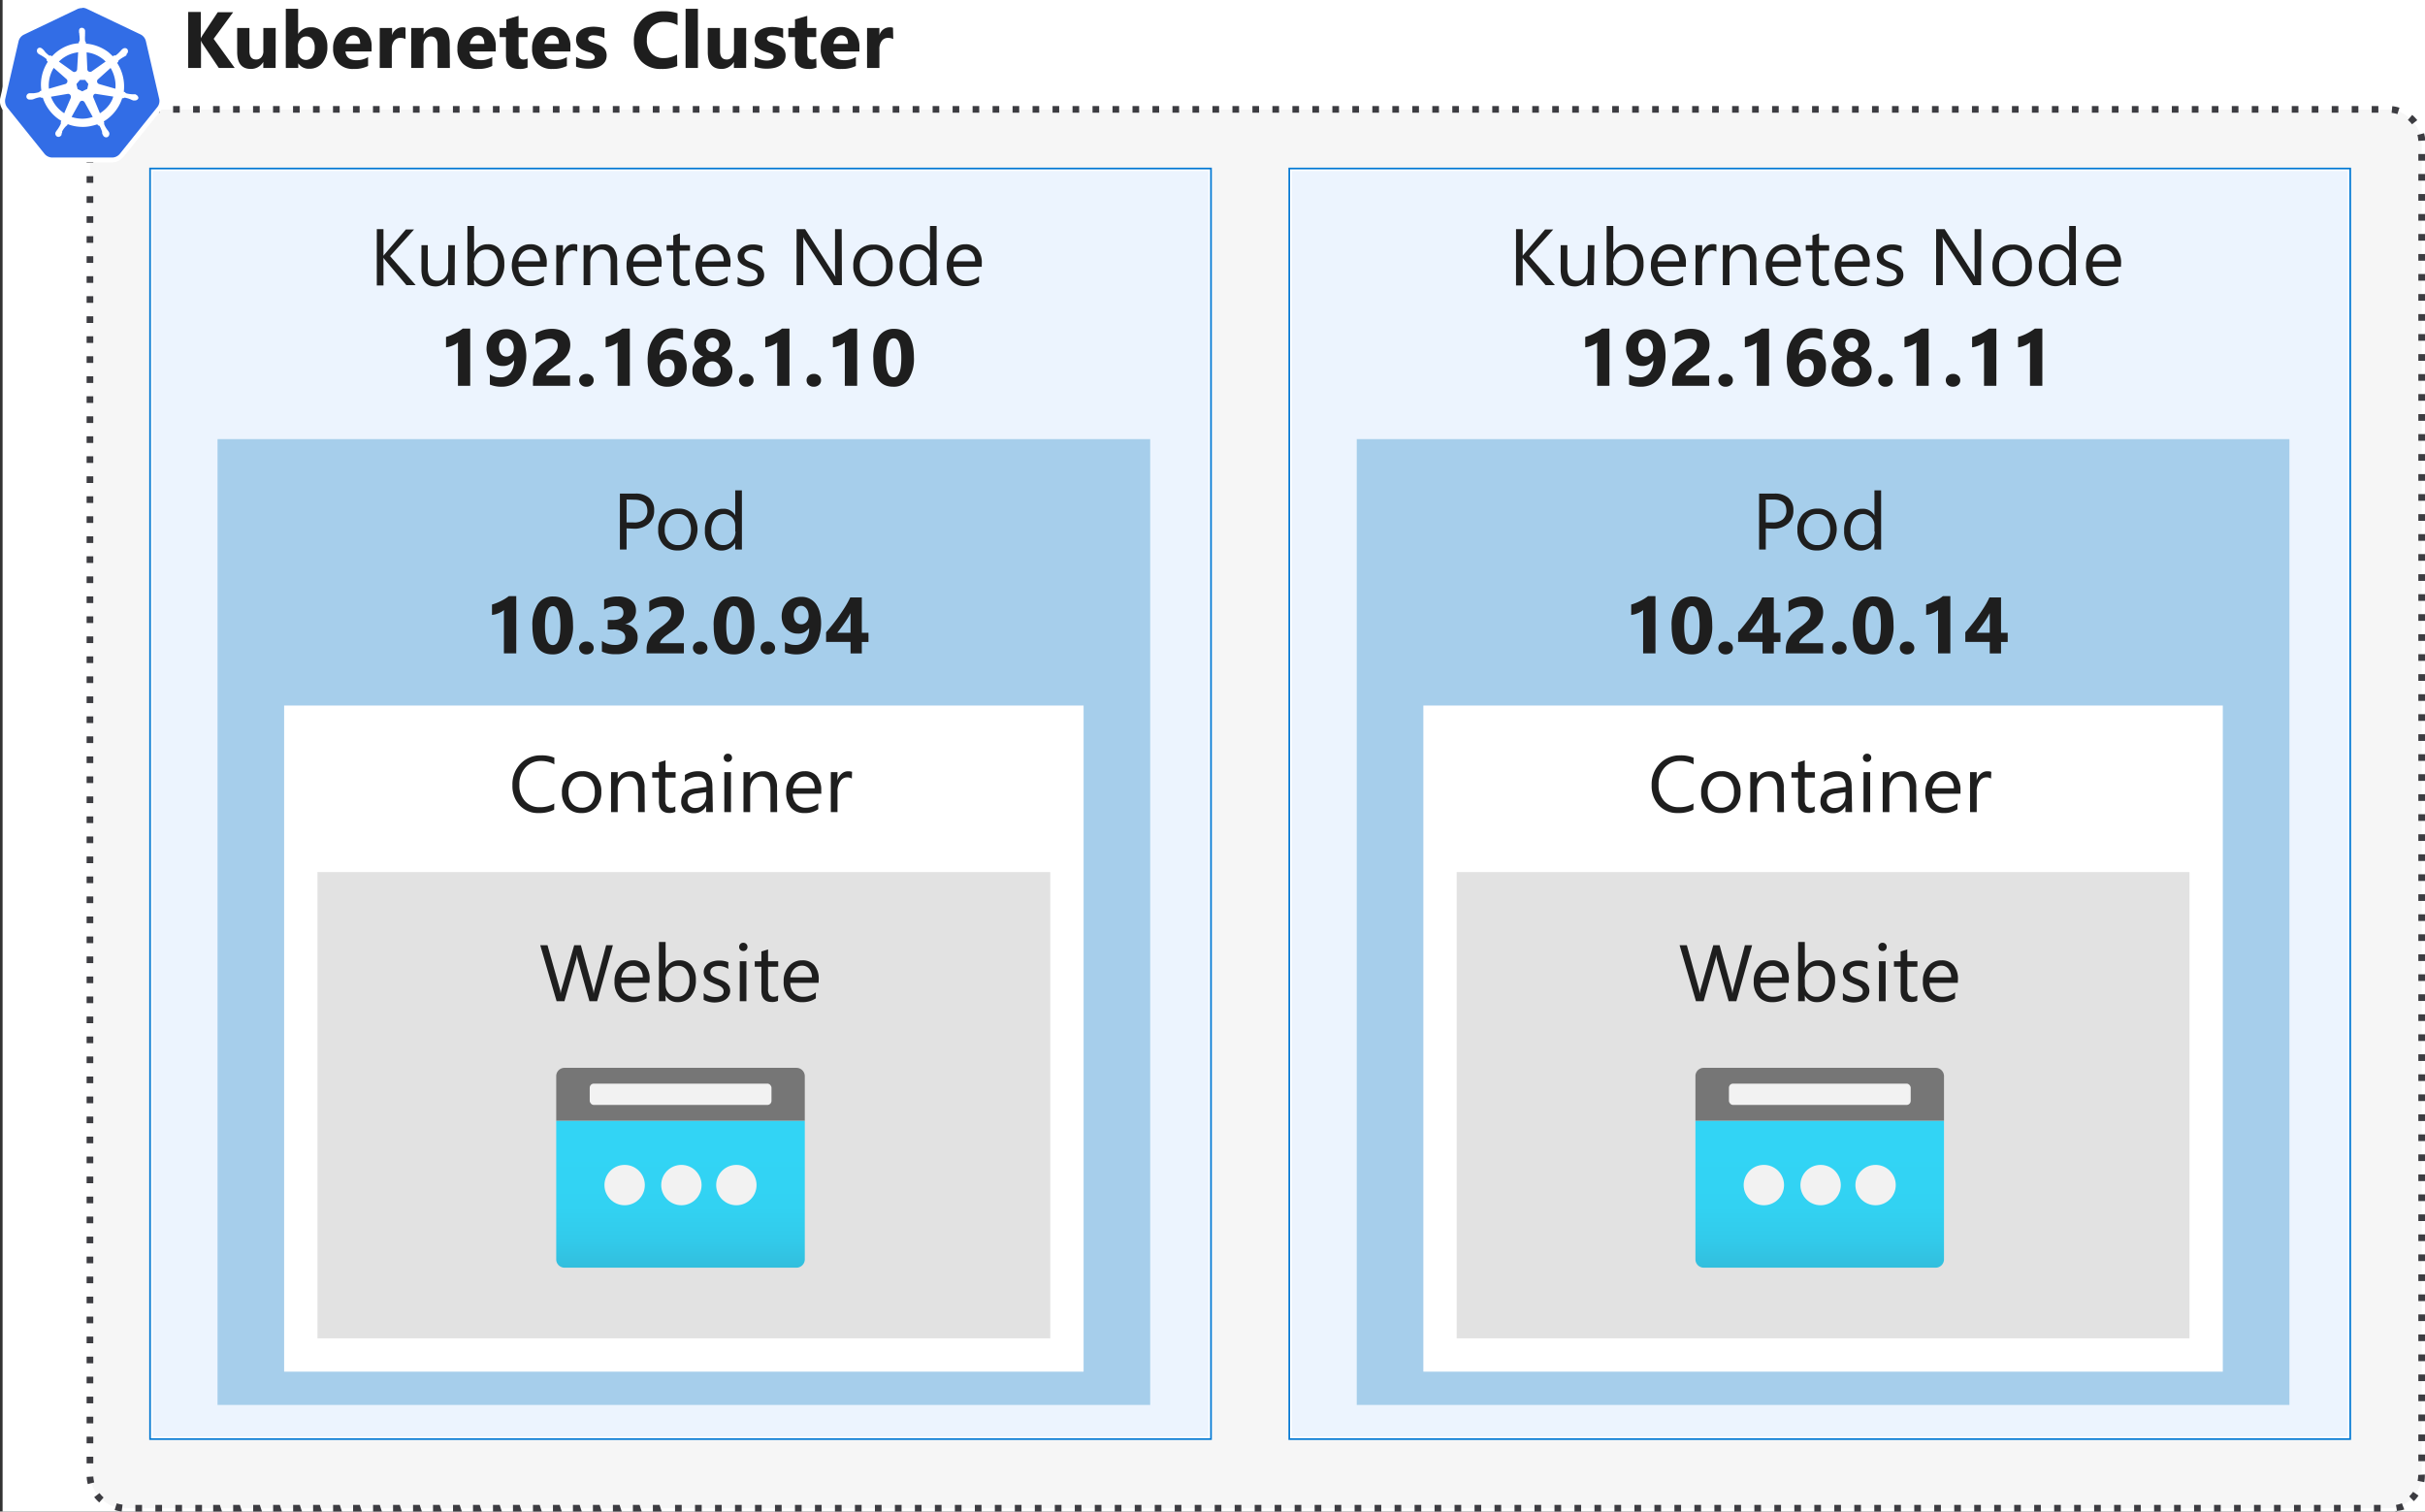<svg xmlns="http://www.w3.org/2000/svg" xmlns:xlink="http://www.w3.org/1999/xlink" viewBox="0 0 364 226.92">
  <rect x="0" y="0" width="364" height="226.92" fill="#333333" stroke="none"/>
  <defs>
    <linearGradient id="linear-gradient" x1="102.15" y1="385.53" x2="102.15" y2="407.58" gradientTransform="matrix(1, 0, 0, -1, 0, 575.83)" gradientUnits="userSpaceOnUse">
      <stop offset="0" stop-color="#32bedd"/>
      <stop offset="0.18" stop-color="#32caea"/>
      <stop offset="0.41" stop-color="#32d2f2"/>
      <stop offset="0.78" stop-color="#32d4f5"/>
    </linearGradient>
    <linearGradient id="linear-gradient-2" x1="273.15" y1="385.53" x2="273.15" y2="407.58" xlink:href="#linear-gradient"/>
  </defs>
  <g id="Shapes">
    <rect x="0.39" width="363.61" height="226.92" fill="#fff"/>
    <g>
      <g>
        <rect x="13.5" y="16.42" width="350" height="210" rx="5" fill="#fff"/>
        <rect x="13.5" y="16.42" width="350" height="210" rx="5" fill="#3c3c41" opacity="0.05"/>
      </g>
      <path d="M357.34,226.92h-1v-1h1Zm-3,0h-1v-1h1Zm-3,0h-1v-1h1Zm-3,0h-1v-1h1Zm-3,0h-1v-1h1Zm-3,0h-1v-1h1Zm-3,0h-1v-1h1Zm-3,0h-1v-1h1Zm-3,0h-1v-1h1Zm-3,0h-1v-1h1Zm-3,0h-1v-1h1Zm-3,0h-1v-1h1Zm-3,0h-1v-1h1Zm-3,0h-1v-1h1Zm-3,0h-1v-1h1Zm-3,0h-1v-1h1Zm-3,0h-1v-1h1Zm-3,0h-1v-1h1Zm-3,0h-1v-1h1Zm-3,0h-1v-1h1Zm-3,0h-1v-1h1Zm-3,0h-1v-1h1Zm-3,0h-1v-1h1Zm-3,0h-1v-1h1Zm-3,0h-1v-1h1Zm-3,0h-1v-1h1Zm-3,0h-1v-1h1Zm-3,0h-1v-1h1Zm-3,0h-1v-1h1Zm-3,0h-1v-1h1Zm-3,0h-1v-1h1Zm-3,0h-1v-1h1Zm-3,0h-1v-1h1Zm-3,0h-1v-1h1Zm-3,0h-1v-1h1Zm-3,0h-1v-1h1Zm-3,0h-1v-1h1Zm-3,0h-1v-1h1Zm-3,0h-1v-1h1Zm-3,0h-1v-1h1Zm-3,0h-1v-1h1Zm-3,0h-1v-1h1Zm-3,0h-1v-1h1Zm-3,0h-1v-1h1Zm-3,0h-1v-1h1Zm-3,0h-1v-1h1Zm-3,0h-1v-1h1Zm-3,0h-1v-1h1Zm-3,0h-1v-1h1Zm-3,0h-1v-1h1Zm-3,0h-1v-1h1Zm-3,0h-1v-1h1Zm-3,0h-1v-1h1Zm-3,0h-1v-1h1Zm-3,0h-1v-1h1Zm-3,0h-1v-1h1Zm-3,0h-1v-1h1Zm-3,0h-1v-1h1Zm-3,0h-1v-1h1Zm-3,0h-1v-1h1Zm-3,0h-1v-1h1Zm-3,0h-1v-1h1Zm-3,0h-1v-1h1Zm-3,0h-1v-1h1Zm-3,0h-1v-1h1Zm-3,0h-1v-1h1Zm-3,0h-1v-1h1Zm-3,0h-1v-1h1Zm-3,0h-1v-1h1Zm-3,0h-1v-1h1Zm-3,0h-1v-1h1Zm-3,0h-1v-1h1Zm-3,0h-1v-1h1Zm-3,0h-1v-1h1Zm-3,0h-1v-1h1Zm-3,0h-1v-1h1Zm-3,0h-1v-1h1Zm-3,0h-1v-1h1Zm-3,0h-1v-1h1Zm-3,0h-1v-1h1Zm-3,0h-1v-1h1Zm-3,0h-1v-1h1Zm-3,0h-1v-1h1Zm-3,0h-1v-1h1Zm-3,0h-1v-1h1Zm-3,0h-1v-1h1Zm-3,0H98v-1h1Zm-3,0H95v-1h1Zm-3,0H92v-1h1Zm-3,0H89v-1h1Zm-3,0H86v-1h1Zm-3,0H83v-1h1Zm-3,0H80v-1h1Zm-3,0H77v-1h1Zm-3,0H74v-1h1Zm-3,0H71v-1h1Zm-3,0H68v-1h1Zm-3,0H65v-1h1Zm-3,0H62v-1h1Zm-3,0H59v-1h1Zm-3,0H56v-1h1Zm-3,0H53v-1h1Zm-3,0H50v-1h1Zm-3,0H47v-1h1Zm-3,0H44v-1h1Zm-3,0H41v-1h1Zm-3,0H38v-1h1Zm-3,0H35v-1h1Zm-3,0H32v-1h1Zm-3,0h-1v-1h1Zm-3,0h-1v-1h1Zm-3,0h-1v-1h1Zm-3,0h-1v-1h1Zm-3.06,0a5.67,5.67,0,0,1-1.07-.23l.31-1a5.1,5.1,0,0,0,.88.19Zm341.55,0-.17-1a4.31,4.31,0,0,0,.87-.24l.36.93A4.77,4.77,0,0,1,359.42,226.84ZM14.9,225.56a5.75,5.75,0,0,1-.76-.8l.8-.61a4.77,4.77,0,0,0,.61.66Zm347.42-.2-.69-.72a5.35,5.35,0,0,0,.58-.68l.82.56A4.72,4.72,0,0,1,362.32,225.36ZM13.18,222.8a5,5,0,0,1-.17-1.08l1-.06a4.45,4.45,0,0,0,.13.89Zm350.71-.29-1-.2a4.41,4.41,0,0,0,.09-.89l1-.06v.06A5.6,5.6,0,0,1,363.89,222.51ZM14,219.69H13v-1h1Zm350-.33h-1v-1h1ZM14,216.68H13v-1h1Zm350-.33h-1v-1h1ZM14,213.68H13v-1h1Zm350-.33h-1v-1h1ZM14,210.67H13v-1h1Zm350-.32h-1v-1h1ZM14,207.67H13v-1h1Zm350-.33h-1v-1h1ZM14,204.67H13v-1h1Zm350-.33h-1v-1h1ZM14,201.66H13v-1h1Zm350-.32h-1v-1h1ZM14,198.66H13v-1h1Zm350-.33h-1v-1h1ZM14,195.66H13v-1h1Zm350-.33h-1v-1h1ZM14,192.65H13v-1h1Zm350-.33h-1v-1h1ZM14,189.65H13v-1h1Zm350-.33h-1v-1h1ZM14,186.65H13v-1h1Zm350-.33h-1v-1h1ZM14,183.64H13v-1h1Zm350-.33h-1v-1h1ZM14,180.64H13v-1h1Zm350-.33h-1v-1h1ZM14,177.63H13v-1h1Zm350-.32h-1v-1h1ZM14,174.63H13v-1h1Zm350-.33h-1v-1h1ZM14,171.63H13v-1h1Zm350-.33h-1v-1h1ZM14,168.62H13v-1h1Zm350-.33h-1v-1h1ZM14,165.62H13v-1h1Zm350-.33h-1v-1h1ZM14,162.62H13v-1h1Zm350-.33h-1v-1h1ZM14,159.61H13v-1h1Zm350-.33h-1v-1h1ZM14,156.61H13v-1h1Zm350-.33h-1v-1h1ZM14,153.61H13v-1h1Zm350-.33h-1v-1h1ZM14,150.6H13v-1h1Zm350-.33h-1v-1h1ZM14,147.6H13v-1h1Zm350-.33h-1v-1h1ZM14,144.59H13v-1h1Zm350-.32h-1v-1h1ZM14,141.59H13v-1h1Zm350-.33h-1v-1h1ZM14,138.59H13v-1h1Zm350-.33h-1v-1h1ZM14,135.58H13v-1h1Zm350-.33h-1v-1h1ZM14,132.58H13v-1h1Zm350-.33h-1v-1h1ZM14,129.58H13v-1h1Zm350-.33h-1v-1h1ZM14,126.57H13v-1h1Zm350-.33h-1v-1h1ZM14,123.57H13v-1h1Zm350-.33h-1v-1h1ZM14,120.57H13v-1h1Zm350-.33h-1v-1h1ZM14,117.56H13v-1h1Zm350-.33h-1v-1h1ZM14,114.56H13v-1h1Zm350-.33h-1v-1h1ZM14,111.55H13v-1h1Zm350-.32h-1v-1h1ZM14,108.55H13v-1h1Zm350-.33h-1v-1h1ZM14,105.55H13v-1h1Zm350-.33h-1v-1h1ZM14,102.54H13v-1h1Zm350-.33h-1v-1h1ZM14,99.54H13v-1h1Zm350-.33h-1v-1h1ZM14,96.54H13v-1h1Zm350-.33h-1v-1h1ZM14,93.53H13v-1h1Zm350-.33h-1v-1h1ZM14,90.53H13v-1h1Zm350-.33h-1v-1h1ZM14,87.53H13v-1h1Zm350-.33h-1v-1h1ZM14,84.52H13v-1h1Zm350-.33h-1v-1h1ZM14,81.52H13v-1h1Zm350-.33h-1v-1h1ZM14,78.51H13v-1h1Zm350-.32h-1v-1h1ZM14,75.51H13v-1h1Zm350-.33h-1v-1h1ZM14,72.51H13v-1h1Zm350-.33h-1v-1h1ZM14,69.5H13v-1h1Zm350-.33h-1v-1h1ZM14,66.5H13v-1h1Zm350-.33h-1v-1h1ZM14,63.5H13v-1h1Zm350-.33h-1v-1h1ZM14,60.49H13v-1h1Zm350-.33h-1v-1h1ZM14,57.49H13v-1h1Zm350-.33h-1v-1h1ZM14,54.48H13v-1h1Zm350-.32h-1v-1h1ZM14,51.48H13v-1h1Zm350-.33h-1v-1h1ZM14,48.48H13v-1h1Zm350-.33h-1v-1h1ZM14,45.47H13v-1h1Zm350-.32h-1v-1h1ZM14,42.47H13v-1h1Zm350-.33h-1v-1h1ZM14,39.47H13v-1h1Zm350-.33h-1v-1h1ZM14,36.46H13v-1h1Zm350-.33h-1v-1h1ZM14,33.46H13v-1h1Zm350-.33h-1v-1h1ZM14,30.46H13v-1h1Zm350-.33h-1v-1h1ZM14,27.45H13v-1h1Zm350-.33h-1v-1h1ZM14,24.45H13v-1h1Zm350-.33h-1v-1h1ZM13,21.44v0a5.46,5.46,0,0,1,.1-1.07l1,.2a4.94,4.94,0,0,0-.08.87Zm350-.29a4.46,4.46,0,0,0-.14-.89l1-.26a5.07,5.07,0,0,1,.18,1.09ZM14.78,18.9,14,18.33a6.24,6.24,0,0,1,.7-.84l.7.72A4.75,4.75,0,0,0,14.78,18.9Zm347.27-.24a3.82,3.82,0,0,0-.62-.65l.65-.76a6.29,6.29,0,0,1,.76.79ZM16.86,17.23l-.37-.93a5.37,5.37,0,0,1,1.06-.3l.17,1A4.75,4.75,0,0,0,16.86,17.23Zm343-.1a5,5,0,0,0-.87-.19l.1-1a5.45,5.45,0,0,1,1.08.23ZM357,16.92h-1v-1h1Zm-3,0h-1v-1h1Zm-3,0h-1v-1h1Zm-3,0h-1v-1h1Zm-3,0h-1v-1h1Zm-3,0h-1v-1h1Zm-3,0h-1v-1h1Zm-3,0h-1v-1h1Zm-3,0h-1v-1h1Zm-3,0h-1v-1h1Zm-3,0h-1v-1h1Zm-3,0h-1v-1h1Zm-3,0h-1v-1h1Zm-3,0h-1v-1h1Zm-3,0h-1v-1h1Zm-3,0h-1v-1h1Zm-3,0h-1v-1h1Zm-3,0h-1v-1h1Zm-3,0h-1v-1h1Zm-3,0h-1v-1h1Zm-3,0h-1v-1h1Zm-3,0h-1v-1h1Zm-3,0h-1v-1h1Zm-3,0h-1v-1h1Zm-3,0h-1v-1h1Zm-3,0h-1v-1h1Zm-3,0h-1v-1h1Zm-3,0h-1v-1h1Zm-3,0h-1v-1h1Zm-3,0h-1v-1h1Zm-3,0h-1v-1h1Zm-3,0h-1v-1h1Zm-3,0h-1v-1h1Zm-3,0h-1v-1h1Zm-3,0h-1v-1h1Zm-3,0h-1v-1h1Zm-3,0h-1v-1h1Zm-3,0h-1v-1h1Zm-3,0h-1v-1h1Zm-3,0h-1v-1h1Zm-3,0h-1v-1h1Zm-3,0h-1v-1h1Zm-3,0h-1v-1h1Zm-3,0h-1v-1h1Zm-3,0h-1v-1h1Zm-3,0h-1v-1h1Zm-3,0h-1v-1h1Zm-3,0h-1v-1h1Zm-3,0h-1v-1h1Zm-3,0h-1v-1h1Zm-3,0h-1v-1h1Zm-3,0h-1v-1h1Zm-3,0h-1v-1h1Zm-3,0h-1v-1h1Zm-3,0h-1v-1h1Zm-3,0h-1v-1h1Zm-3,0h-1v-1h1Zm-3,0h-1v-1h1Zm-3,0h-1v-1h1Zm-3,0h-1v-1h1Zm-3,0h-1v-1h1Zm-3,0h-1v-1h1Zm-3,0h-1v-1h1Zm-3,0h-1v-1h1Zm-3,0h-1v-1h1Zm-3,0h-1v-1h1Zm-3,0h-1v-1h1Zm-3,0h-1v-1h1Zm-3,0h-1v-1h1Zm-3,0h-1v-1h1Zm-3,0h-1v-1h1Zm-3,0h-1v-1h1Zm-3,0h-1v-1h1Zm-3,0h-1v-1h1Zm-3,0h-1v-1h1Zm-3,0h-1v-1h1Zm-3,0h-1v-1h1Zm-3,0h-1v-1h1Zm-3,0h-1v-1h1Zm-3,0h-1v-1h1Zm-3,0h-1v-1h1Zm-3,0h-1v-1h1Zm-3,0h-1v-1h1Zm-3,0h-1v-1h1Zm-3,0h-1v-1h1Zm-3,0h-1v-1h1Zm-3,0h-1v-1h1Zm-3,0h-1v-1h1Zm-3,0h-1v-1h1Zm-3,0h-1v-1h1Zm-3,0h-1v-1h1Zm-3,0h-1v-1h1Zm-3,0h-1v-1h1Zm-3,0h-1v-1h1Zm-3,0h-1v-1h1Zm-3,0h-1v-1h1Zm-3,0h-1v-1h1Zm-3,0h-1v-1h1Zm-3,0h-1v-1h1Zm-3,0h-1v-1h1Zm-3,0h-1v-1h1Zm-3,0h-1v-1h1Zm-3,0h-1v-1h1Zm-3,0h-1v-1h1Zm-3,0h-1v-1h1Zm-3,0h-1v-1h1Zm-3,0h-1v-1h1Zm-3,0h-1v-1h1Zm-3,0h-1v-1h1Zm-3,0h-1v-1h1Zm-3,0h-1v-1h1Zm-3,0h-1v-1h1Zm-3,0h-1v-1h1Z" fill="#3c3c41"/>
    </g>
    <g>
      <path d="M7.87,24a1.87,1.87,0,0,1-1.48-.71L.81,16.38a1.86,1.86,0,0,1-.37-1.62l2-8.65a1.9,1.9,0,0,1,1-1.3L11.53,1a1.87,1.87,0,0,1,.83-.19,1.81,1.81,0,0,1,.83.19L21.26,4.8a1.9,1.9,0,0,1,1,1.29l2,8.65a1.94,1.94,0,0,1-.36,1.63L18.34,23.3a1.93,1.93,0,0,1-1.48.72Z" fill="#326de6"/>
      <path d="M12.35,1.17a1.49,1.49,0,0,1,.65.14l8.06,3.84a1.52,1.52,0,0,1,.83,1l2,8.65a1.48,1.48,0,0,1-.3,1.31L18,23.08a1.52,1.52,0,0,1-1.19.57H7.87a1.55,1.55,0,0,1-1.2-.57L1.1,16.15a1.62,1.62,0,0,1-.31-1.31l2-8.65a1.51,1.51,0,0,1,.82-1l8.07-3.86a1.85,1.85,0,0,1,.67-.12Zm0-.75h0a2.46,2.46,0,0,0-1,.22L3.3,4.5A2.26,2.26,0,0,0,2.05,6l-2,8.66a2.24,2.24,0,0,0,.45,1.94l5.57,6.93a2.27,2.27,0,0,0,1.77.85h8.94a2.26,2.26,0,0,0,1.77-.85l5.58-6.93a2.23,2.23,0,0,0,.45-1.94L22.59,6A2.24,2.24,0,0,0,21.35,4.5l-8-3.86a2.33,2.33,0,0,0-1-.22Z" fill="#fff"/>
      <path d="M20.43,14.15h-.05l-.1,0-.3,0a.47.47,0,0,1-.16,0h0a4.17,4.17,0,0,1-.87-.14.31.31,0,0,1-.17-.17s0,0,0,0h0l-.2-.06a6.51,6.51,0,0,0-1-4.34l.16-.14v0a.38.38,0,0,1,.08-.24,4.48,4.48,0,0,1,.72-.49h0a1,1,0,0,1,.14-.08l.27-.16A.44.44,0,0,0,19,8.11s0,0,0,0h0a.53.53,0,0,0,.12-.72.47.47,0,0,0-.37-.17.58.58,0,0,0-.35.13h0l0,0s-.05.05-.08.06a2.19,2.19,0,0,0-.21.23.57.57,0,0,1-.11.11h0a3.6,3.6,0,0,1-.64.57.27.27,0,0,1-.14,0,.18.18,0,0,1-.1,0h0l-.19.13c-.21-.22-.43-.41-.65-.61A6.44,6.44,0,0,0,12.9,6.55V6.34l0,0a.31.31,0,0,1-.13-.2,5.26,5.26,0,0,1,0-.86v0a.45.45,0,0,1,0-.16c0-.1,0-.19,0-.3V4.62h0A.49.49,0,0,0,12,4.26a.51.51,0,0,0-.14.36h0v.13a.73.73,0,0,0,.05.3,1.1,1.1,0,0,0,0,.16v0a4.38,4.38,0,0,1,.05.86.36.36,0,0,1-.13.21l0,0h0l0,.21a8.46,8.46,0,0,0-.86.12A6.12,6.12,0,0,0,7.81,8.45l-.16-.11H7.52a.19.19,0,0,1-.14,0,4.14,4.14,0,0,1-.64-.58h0L6.63,7.6l-.21-.22-.08-.06,0,0h0A.58.58,0,0,0,6,7.16a.45.45,0,0,0-.37.17.54.54,0,0,0,.11.72h0s0,0,0,0,0,0,.08.06l.27.16a.55.55,0,0,1,.15.08h0a4.84,4.84,0,0,1,.71.49A.29.29,0,0,1,7,9.1v0H7l.16.15L7.1,9.4a6.24,6.24,0,0,0-.89,4.21L6,13.68s0,0,0,0a.37.37,0,0,1-.18.17A4.47,4.47,0,0,1,5,14H4.78l-.31,0-.09,0a.06.06,0,0,0,0,0h0a.51.51,0,0,0-.41.59.48.48,0,0,0,.51.36h.12s0,0,0,0l.09,0A1.45,1.45,0,0,0,5,14.9s.09-.05.14-.06h0A3.79,3.79,0,0,1,6,14.6H6a.4.4,0,0,1,.21.08s0,0,0,0h0l.22,0a6.34,6.34,0,0,0,2.09,3,6.24,6.24,0,0,0,.68.46l-.09.21s0,0,0,0a.3.3,0,0,1,0,.26,4.83,4.83,0,0,1-.42.74v0l-.09.13a2.27,2.27,0,0,0-.18.25.56.56,0,0,0-.05.08,0,0,0,0,1,0,0h0a.5.5,0,0,0,.2.69.49.49,0,0,0,.2.05.55.55,0,0,0,.47-.31h0s0,0,0,0a.56.56,0,0,1,0-.08c0-.11.06-.19.09-.28l0-.15h0A3.23,3.23,0,0,1,9.85,19a.38.38,0,0,1,.2-.15h0l.12-.21a6.21,6.21,0,0,0,2.23.41,5.32,5.32,0,0,0,1.38-.16,7.22,7.22,0,0,0,.83-.23l.1.17,0,0A.28.28,0,0,1,15,19a5.71,5.71,0,0,1,.33.8h0l0,.15c0,.09.05.19.09.28s0,0,.05.08a0,0,0,0,0,0,0h0a.53.53,0,0,0,.48.31.49.49,0,0,0,.19-.05.5.5,0,0,0,.24-.29.56.56,0,0,0,0-.4h0s0,0,0,0a.56.56,0,0,0-.05-.08,2.2,2.2,0,0,0-.17-.25,1.13,1.13,0,0,1-.1-.13v0a3.5,3.5,0,0,1-.41-.74.44.44,0,0,1,0-.26s0,0,0,0h0l-.08-.19a6.26,6.26,0,0,0,2.1-2.06,6,6,0,0,0,.67-1.43l.19,0s0,0,0,0a.49.49,0,0,1,.21-.08h0a4.43,4.43,0,0,1,.83.24h0l.14.07a2.49,2.49,0,0,0,.29.11h.09s0,0,.05,0h0a.3.3,0,0,0,.13,0,.53.53,0,0,0,.51-.37.63.63,0,0,0-.46-.53Zm-7.38-.78-.7.34-.7-.34-.18-.75L12,12h.78l.48.6-.16.75Zm4.16-1.65a4.84,4.84,0,0,1,.11,1.6l-2.44-.7a.43.43,0,0,1-.3-.51.4.4,0,0,1,.09-.17L16.6,10.2a5.26,5.26,0,0,1,.61,1.52ZM15.84,9.25l-2.09,1.48a.43.43,0,0,1-.56-.1.38.38,0,0,1-.08-.17L13,7.86a4.84,4.84,0,0,1,2.87,1.39ZM11.22,7.94l.51-.1-.15,2.55a.43.43,0,0,1-.43.42.41.41,0,0,1-.19-.05L8.84,9.25a4.83,4.83,0,0,1,2.38-1.31ZM8.08,10.2,10,11.89a.42.42,0,0,1,0,.59.36.36,0,0,1-.19.13l-2.47.71a5.05,5.05,0,0,1,.72-3.12Zm-.43,4.32,2.53-.43a.43.43,0,0,1,.45.33.55.55,0,0,1,0,.26h0L9.64,17a5,5,0,0,1-2-2.5Zm5.81,3.17a5.11,5.11,0,0,1-1.11.13,5.37,5.37,0,0,1-1.61-.26L12,15.29a.42.42,0,0,1,.51-.12.82.82,0,0,1,.19.18h0l1.22,2.21c-.14.05-.3.08-.46.13Zm3.11-2.21A5.11,5.11,0,0,1,15,17l-1-2.4a.43.43,0,0,1,.22-.5.51.51,0,0,1,.22,0L17,14.5a3.13,3.13,0,0,1-.46,1Z" fill="#fff"/>
    </g>
    <g>
      <rect x="22.77" y="25.54" width="158.75" height="190.25" fill="#fff"/>
      <rect x="22.77" y="25.54" width="158.75" height="190.25" fill="#83b9f9" opacity="0.15"/>
      <path d="M181.4,25.67v190H22.9v-190H181.4m.25-.25h-159v190.5h159V25.42Z" fill="#fff"/>
      <path d="M181.65,25.42v190.5h-159V25.42h159m.25-.25H22.4v191H181.9v-191Z" fill="#0078d4"/>
    </g>
    <g>
      <rect x="32.65" y="65.92" width="140" height="145" fill="#fff"/>
      <rect x="32.65" y="65.92" width="140" height="145" fill="#0072c6" opacity="0.35"/>
    </g>
    <rect x="42.65" y="105.92" width="120" height="100" fill="#fff"/>
    <g>
      <rect x="47.65" y="130.92" width="110" height="70" fill="#fff"/>
      <rect x="47.65" y="130.92" width="110" height="70" fill="#3c3c41" opacity="0.15"/>
    </g>
    <g>
      <path d="M83.49,168.25H120.8v20.8a1.25,1.25,0,0,1-1.25,1.26H84.74a1.25,1.25,0,0,1-1.25-1.26Z" fill="url(#linear-gradient)"/>
      <path d="M84.74,160.31h34.81a1.25,1.25,0,0,1,1.25,1.25v6.69H83.49v-6.72A1.24,1.24,0,0,1,84.74,160.31Z" fill="#767676"/>
      <circle cx="110.53" cy="177.91" r="3.03" fill="#f2f2f2"/>
      <circle cx="102.28" cy="177.91" r="3.03" fill="#f2f2f2"/>
      <circle cx="93.76" cy="177.91" r="3.03" fill="#f2f2f2"/>
      <rect x="88.52" y="162.68" width="27.28" height="3.2" rx="0.61" fill="#f2f2f2"/>
    </g>
    <g>
      <rect x="193.77" y="25.54" width="158.75" height="190.25" fill="#fff"/>
      <rect x="193.77" y="25.54" width="158.75" height="190.25" fill="#83b9f9" opacity="0.15"/>
      <path d="M352.4,25.67v190H193.9v-190H352.4m.25-.25h-159v190.5h159V25.42Z" fill="#fff"/>
      <path d="M352.65,25.42v190.5h-159V25.42h159m.25-.25H193.4v191H352.9v-191Z" fill="#0078d4"/>
    </g>
    <g>
      <rect x="203.65" y="65.92" width="140" height="145" fill="#fff"/>
      <rect x="203.65" y="65.92" width="140" height="145" fill="#0072c6" opacity="0.35"/>
    </g>
    <rect x="213.65" y="105.92" width="120" height="100" fill="#fff"/>
    <g>
      <rect x="218.65" y="130.92" width="110" height="70" fill="#fff"/>
      <rect x="218.65" y="130.92" width="110" height="70" fill="#3c3c41" opacity="0.15"/>
    </g>
    <g>
      <path d="M254.49,168.25H291.8v20.8a1.25,1.25,0,0,1-1.25,1.26H255.74a1.25,1.25,0,0,1-1.25-1.26Z" fill="url(#linear-gradient-2)"/>
      <path d="M255.74,160.31h34.81a1.25,1.25,0,0,1,1.25,1.25v6.69H254.49v-6.72A1.24,1.24,0,0,1,255.74,160.31Z" fill="#767676"/>
      <circle cx="281.53" cy="177.91" r="3.03" fill="#f2f2f2"/>
      <circle cx="273.28" cy="177.91" r="3.03" fill="#f2f2f2"/>
      <circle cx="264.76" cy="177.91" r="3.03" fill="#f2f2f2"/>
      <rect x="259.52" y="162.68" width="27.28" height="3.2" rx="0.61" fill="#f2f2f2"/>
    </g>
  </g>
  <g id="Text">
    <g>
      <path d="M35.23,10.2H32.84L30.39,6.55a2.87,2.87,0,0,1-.22-.46h0V10.2H28.25V1.8h1.89v4h0c0-.11.12-.26.23-.47l2.32-3.5H35l-2.93,4Z" fill="#1e1e1e"/>
      <path d="M41.37,10.2H39.52V9.29h0a2.12,2.12,0,0,1-1.84,1.06c-1.39,0-2.08-.84-2.08-2.53V4.2h1.84V7.66c0,.85.34,1.27,1,1.27a1,1,0,0,0,.8-.35,1.4,1.4,0,0,0,.29-1V4.2h1.85Z" fill="#1e1e1e"/>
      <path d="M44.77,9.5h0v.7H42.9V1.32h1.85V5.1h0a2.2,2.2,0,0,1,1.95-1,2.15,2.15,0,0,1,1.79.8A3.43,3.43,0,0,1,49.14,7a3.73,3.73,0,0,1-.74,2.41,2.39,2.39,0,0,1-1.95.91A1.89,1.89,0,0,1,44.77,9.5ZM44.72,7v.62a1.44,1.44,0,0,0,.33,1,1.2,1.2,0,0,0,1.84-.11,2.4,2.4,0,0,0,.35-1.39,1.9,1.9,0,0,0-.32-1.16A1.08,1.08,0,0,0,46,5.47a1.16,1.16,0,0,0-.92.42A1.56,1.56,0,0,0,44.72,7Z" fill="#1e1e1e"/>
      <path d="M55.78,7.73H51.86c.07.87.62,1.31,1.65,1.31a3.24,3.24,0,0,0,1.74-.47V9.9a4.5,4.5,0,0,1-2.16.45,3,3,0,0,1-2.26-.81A3.06,3.06,0,0,1,50,7.29a3.19,3.19,0,0,1,.87-2.36A2.91,2.91,0,0,1,53,4.05a2.63,2.63,0,0,1,2,.78A3,3,0,0,1,55.78,7ZM54.06,6.59c0-.86-.35-1.29-1-1.29a1,1,0,0,0-.77.37,1.68,1.68,0,0,0-.4.92Z" fill="#1e1e1e"/>
      <path d="M60.87,5.87a1.61,1.61,0,0,0-.78-.18,1.12,1.12,0,0,0-.94.44,1.93,1.93,0,0,0-.34,1.21V10.2H57v-6h1.85V5.31h0A1.59,1.59,0,0,1,60.41,4.1a1.14,1.14,0,0,1,.46.07Z" fill="#1e1e1e"/>
      <path d="M67.53,10.2H65.68V6.87c0-.93-.33-1.4-1-1.4a1,1,0,0,0-.8.37,1.46,1.46,0,0,0-.31.94V10.2H61.73v-6h1.85v1h0a2.12,2.12,0,0,1,1.92-1.1c1.33,0,2,.83,2,2.48Z" fill="#1e1e1e"/>
      <path d="M74.41,7.73H70.5c.06.87.61,1.31,1.65,1.31a3.24,3.24,0,0,0,1.74-.47V9.9a4.57,4.57,0,0,1-2.17.45,3,3,0,0,1-2.25-.81,3,3,0,0,1-.81-2.25,3.19,3.19,0,0,1,.87-2.36,2.91,2.91,0,0,1,2.13-.88,2.6,2.6,0,0,1,2,.78A3,3,0,0,1,74.41,7ZM72.7,6.59q0-1.29-1-1.29a1,1,0,0,0-.77.37,1.67,1.67,0,0,0-.39.92Z" fill="#1e1e1e"/>
      <path d="M79.19,10.13a2.64,2.64,0,0,1-1.24.22q-2,0-2-2V5.57H75V4.2h1V2.91l1.84-.53V4.2h1.35V5.57H77.84V8c0,.63.25.94.75.94a1.31,1.31,0,0,0,.6-.17Z" fill="#1e1e1e"/>
      <path d="M85.62,7.73H81.7c.07.87.61,1.31,1.65,1.31a3.24,3.24,0,0,0,1.74-.47V9.9a4.56,4.56,0,0,1-2.16.45,3,3,0,0,1-2.26-.81,3.06,3.06,0,0,1-.8-2.25,3.19,3.19,0,0,1,.87-2.36,2.87,2.87,0,0,1,2.13-.88,2.63,2.63,0,0,1,2,.78A3,3,0,0,1,85.62,7ZM83.9,6.59c0-.86-.35-1.29-1-1.29a1,1,0,0,0-.77.37,1.68,1.68,0,0,0-.4.92Z" fill="#1e1e1e"/>
      <path d="M86.47,10V8.54a3.82,3.82,0,0,0,.91.41,3.08,3.08,0,0,0,.86.14A1.84,1.84,0,0,0,89,9a.42.42,0,0,0,.28-.41.37.37,0,0,0-.13-.29A1,1,0,0,0,88.84,8a3.76,3.76,0,0,0-.44-.15l-.46-.16a4.68,4.68,0,0,1-.63-.29,2.16,2.16,0,0,1-.46-.36,1.44,1.44,0,0,1-.28-.48,1.76,1.76,0,0,1-.1-.64,1.69,1.69,0,0,1,.22-.86,1.88,1.88,0,0,1,.59-.6,2.9,2.9,0,0,1,.84-.34,4.46,4.46,0,0,1,1-.11,5.78,5.78,0,0,1,.81.07,7.1,7.1,0,0,1,.8.17V5.72a3.09,3.09,0,0,0-.75-.3,3.13,3.13,0,0,0-.79-.11,1.86,1.86,0,0,0-.34,0,1,1,0,0,0-.28.09.46.46,0,0,0-.2.16.4.4,0,0,0,0,.5.79.79,0,0,0,.27.2,2.15,2.15,0,0,0,.38.15l.41.14a6.16,6.16,0,0,1,.67.28,2.18,2.18,0,0,1,.52.36,1.39,1.39,0,0,1,.32.48,1.62,1.62,0,0,1,.12.66,1.76,1.76,0,0,1-.23.91,1.81,1.81,0,0,1-.62.61,2.66,2.66,0,0,1-.88.35,5.1,5.1,0,0,1-1,.11A5.23,5.23,0,0,1,86.47,10Z" fill="#1e1e1e"/>
      <path d="M101.66,9.9a5.46,5.46,0,0,1-2.4.45,4,4,0,0,1-3-1.14,4.16,4.16,0,0,1-1.11-3,4.45,4.45,0,0,1,1.24-3.27,4.39,4.39,0,0,1,3.24-1.25,5.94,5.94,0,0,1,2.07.31V3.79a3.71,3.71,0,0,0-1.92-.5A2.56,2.56,0,0,0,97.83,4a2.75,2.75,0,0,0-.73,2A2.69,2.69,0,0,0,97.79,8a2.41,2.41,0,0,0,1.84.72,3.93,3.93,0,0,0,2-.54Z" fill="#1e1e1e"/>
      <path d="M104.76,10.2h-1.85V1.32h1.85Z" fill="#1e1e1e"/>
      <path d="M112,10.2h-1.84V9.29h0a2.12,2.12,0,0,1-1.84,1.06c-1.39,0-2.08-.84-2.08-2.53V4.2h1.84V7.66c0,.85.34,1.27,1,1.27a1,1,0,0,0,.8-.35,1.41,1.41,0,0,0,.3-1V4.2H112Z" fill="#1e1e1e"/>
      <path d="M113.29,10V8.54a3.66,3.66,0,0,0,.91.41,3,3,0,0,0,.86.14,1.84,1.84,0,0,0,.78-.14.44.44,0,0,0,.28-.41.37.37,0,0,0-.13-.29,1.33,1.33,0,0,0-.33-.21,4.53,4.53,0,0,0-.44-.15l-.47-.16a6.21,6.21,0,0,1-.63-.29,2.09,2.09,0,0,1-.45-.36,1.29,1.29,0,0,1-.28-.48,1.76,1.76,0,0,1-.1-.64,1.6,1.6,0,0,1,.22-.86,1.88,1.88,0,0,1,.59-.6,3,3,0,0,1,.83-.34,4.53,4.53,0,0,1,1-.11,5.54,5.54,0,0,1,.81.07,6.83,6.83,0,0,1,.81.17V5.72a3.09,3.09,0,0,0-.75-.3,3.13,3.13,0,0,0-.79-.11,1.86,1.86,0,0,0-.34,0,1.23,1.23,0,0,0-.29.09.49.49,0,0,0-.19.16.34.34,0,0,0-.07.22.41.41,0,0,0,.11.28.79.79,0,0,0,.27.2,1.88,1.88,0,0,0,.38.15l.41.14a6.16,6.16,0,0,1,.67.28,1.94,1.94,0,0,1,.51.36,1.42,1.42,0,0,1,.33.48,1.62,1.62,0,0,1,.12.66,1.67,1.67,0,0,1-.24.91,1.78,1.78,0,0,1-.61.61,2.72,2.72,0,0,1-.89.35,5,5,0,0,1-1,.11A5.17,5.17,0,0,1,113.29,10Z" fill="#1e1e1e"/>
      <path d="M122.56,10.13a2.62,2.62,0,0,1-1.23.22c-1.31,0-2-.68-2-2V5.57h-1V4.2h1V2.91l1.84-.53V4.2h1.35V5.57h-1.35V8c0,.63.25.94.75.94a1.31,1.31,0,0,0,.6-.17Z" fill="#1e1e1e"/>
      <path d="M129,7.73h-3.92c.07.87.61,1.31,1.65,1.31a3.24,3.24,0,0,0,1.74-.47V9.9a4.56,4.56,0,0,1-2.16.45A3,3,0,0,1,124,9.54a3.06,3.06,0,0,1-.8-2.25,3.19,3.19,0,0,1,.87-2.36,2.89,2.89,0,0,1,2.13-.88,2.63,2.63,0,0,1,2,.78A3,3,0,0,1,129,7Zm-1.72-1.14c0-.86-.35-1.29-1-1.29a1,1,0,0,0-.77.37,1.68,1.68,0,0,0-.4.92Z" fill="#1e1e1e"/>
      <path d="M134.08,5.87a1.61,1.61,0,0,0-.78-.18,1.12,1.12,0,0,0-.94.44A1.93,1.93,0,0,0,132,7.34V10.2h-1.85v-6H132V5.31h0a1.59,1.59,0,0,1,1.58-1.21,1.14,1.14,0,0,1,.46.07Z" fill="#1e1e1e"/>
    </g>
    <g>
      <path d="M62.4,42.81H61L57.78,39a2.38,2.38,0,0,1-.22-.29h0v4.14h-1V34.4h1v4h0c.06-.08.13-.18.22-.28l3.14-3.67h1.23l-3.6,4Z" fill="#1e1e1e"/>
      <path d="M68.24,42.81h-1v-1h0A2,2,0,0,1,65.4,43c-1.43,0-2.14-.85-2.14-2.56V36.81h.95v3.43c0,1.27.49,1.9,1.45,1.9a1.46,1.46,0,0,0,1.16-.52,2,2,0,0,0,.46-1.36V36.81h1Z" fill="#1e1e1e"/>
      <path d="M71.16,41.94h0v.87h-1V33.92h1v3.94h0a2.25,2.25,0,0,1,2.07-1.19,2.18,2.18,0,0,1,1.81.8,3.32,3.32,0,0,1,.66,2.16A3.71,3.71,0,0,1,75,42,2.4,2.4,0,0,1,73,43,2,2,0,0,1,71.16,41.94Zm0-2.42v.84a1.8,1.8,0,0,0,.48,1.26,1.59,1.59,0,0,0,1.23.52,1.6,1.6,0,0,0,1.37-.67,3.07,3.07,0,0,0,.49-1.86A2.41,2.41,0,0,0,74.25,38,1.54,1.54,0,0,0,73,37.47a1.7,1.7,0,0,0-1.34.59A2.13,2.13,0,0,0,71.14,39.52Z" fill="#1e1e1e"/>
      <path d="M82.05,40.05H77.82a2.18,2.18,0,0,0,.54,1.54,1.82,1.82,0,0,0,1.41.55,2.94,2.94,0,0,0,1.87-.67v.9a3.45,3.45,0,0,1-2.09.58,2.55,2.55,0,0,1-2-.82,3.83,3.83,0,0,1,.06-4.58,2.55,2.55,0,0,1,2-.88,2.25,2.25,0,0,1,1.82.76,3.17,3.17,0,0,1,.64,2.11Zm-1-.82a2,2,0,0,0-.4-1.29,1.38,1.38,0,0,0-1.1-.47,1.6,1.6,0,0,0-1.16.49,2.21,2.21,0,0,0-.58,1.27Z" fill="#1e1e1e"/>
      <path d="M86.64,37.78a1.18,1.18,0,0,0-.73-.19,1.23,1.23,0,0,0-1,.58,2.62,2.62,0,0,0-.41,1.58v3.06h-1v-6h1V38h0a2.09,2.09,0,0,1,.63-1,1.4,1.4,0,0,1,.94-.36,1.75,1.75,0,0,1,.58.08Z" fill="#1e1e1e"/>
      <path d="M92.66,42.81h-1V39.38c0-1.27-.47-1.91-1.4-1.91a1.5,1.5,0,0,0-1.19.55,2,2,0,0,0-.47,1.36v3.43h-1v-6h1v1h0a2.16,2.16,0,0,1,2-1.13,1.85,1.85,0,0,1,1.51.63,2.9,2.9,0,0,1,.52,1.84Z" fill="#1e1e1e"/>
      <path d="M99.29,40.05H95.06a2.22,2.22,0,0,0,.53,1.54,1.85,1.85,0,0,0,1.42.55,2.94,2.94,0,0,0,1.87-.67v.9a3.46,3.46,0,0,1-2.1.58,2.54,2.54,0,0,1-2-.82,3.33,3.33,0,0,1-.73-2.3,3.28,3.28,0,0,1,.79-2.28,2.54,2.54,0,0,1,2-.88,2.26,2.26,0,0,1,1.83.76,3.17,3.17,0,0,1,.64,2.11Zm-1-.82a2,2,0,0,0-.4-1.29,1.38,1.38,0,0,0-1.1-.47,1.58,1.58,0,0,0-1.16.49,2.21,2.21,0,0,0-.58,1.27Z" fill="#1e1e1e"/>
      <path d="M103.53,42.75a1.94,1.94,0,0,1-.9.19c-1,0-1.57-.59-1.57-1.76V37.63h-1v-.82h1V35.34l1-.31v1.78h1.51v.82H102V41a1.38,1.38,0,0,0,.2.86.83.83,0,0,0,.68.26,1.05,1.05,0,0,0,.63-.2Z" fill="#1e1e1e"/>
      <path d="M109.63,40.05H105.4a2.18,2.18,0,0,0,.54,1.54,1.82,1.82,0,0,0,1.41.55,2.94,2.94,0,0,0,1.87-.67v.9a3.45,3.45,0,0,1-2.09.58,2.55,2.55,0,0,1-2-.82,3.83,3.83,0,0,1,.06-4.58,2.55,2.55,0,0,1,2-.88,2.25,2.25,0,0,1,1.82.76,3.17,3.17,0,0,1,.64,2.11Zm-1-.82a2,2,0,0,0-.4-1.29,1.38,1.38,0,0,0-1.1-.47A1.6,1.6,0,0,0,106,38a2.21,2.21,0,0,0-.58,1.27Z" fill="#1e1e1e"/>
      <path d="M110.72,42.59v-1a2.9,2.9,0,0,0,1.73.58c.85,0,1.27-.28,1.27-.85a.72.72,0,0,0-.11-.4,1.17,1.17,0,0,0-.29-.3,3,3,0,0,0-.44-.23l-.53-.21c-.27-.11-.5-.22-.7-.32a2,2,0,0,1-.51-.37,1.31,1.31,0,0,1-.3-.46,1.57,1.57,0,0,1-.11-.6,1.45,1.45,0,0,1,.2-.75,1.75,1.75,0,0,1,.51-.54,2.26,2.26,0,0,1,.74-.33,3,3,0,0,1,.85-.11,3.46,3.46,0,0,1,1.4.27v1a2.74,2.74,0,0,0-1.53-.44,1.43,1.43,0,0,0-.48.07,1.1,1.1,0,0,0-.38.17.78.78,0,0,0-.24.27.74.74,0,0,0-.08.34.93.93,0,0,0,.08.39.83.83,0,0,0,.25.28,1.89,1.89,0,0,0,.4.22l.53.22c.27.1.51.21.72.31a2.44,2.44,0,0,1,.54.37,1.38,1.38,0,0,1,.34.46,1.54,1.54,0,0,1,.12.63,1.44,1.44,0,0,1-.19.77,1.85,1.85,0,0,1-.53.55,2.54,2.54,0,0,1-.75.32,3.82,3.82,0,0,1-.9.11A3.41,3.41,0,0,1,110.72,42.59Z" fill="#1e1e1e"/>
      <path d="M126.37,42.81h-1.21l-4.32-6.7a2.65,2.65,0,0,1-.27-.53h0a8.79,8.79,0,0,1,0,1.16v6.07h-1V34.4h1.28l4.21,6.6c.17.27.29.46.34.56h0a8.74,8.74,0,0,1-.06-1.24V34.4h1Z" fill="#1e1e1e"/>
      <path d="M131,43a2.76,2.76,0,0,1-2.12-.84,3.12,3.12,0,0,1-.8-2.23,3.23,3.23,0,0,1,.83-2.36,3,3,0,0,1,2.23-.85,2.72,2.72,0,0,1,2.1.82,3.29,3.29,0,0,1,.75,2.29,3.21,3.21,0,0,1-.81,2.3A2.84,2.84,0,0,1,131,43Zm.07-5.48a1.8,1.8,0,0,0-1.46.63,2.59,2.59,0,0,0-.54,1.74,2.46,2.46,0,0,0,.54,1.68,1.85,1.85,0,0,0,1.46.62,1.73,1.73,0,0,0,1.43-.61,2.57,2.57,0,0,0,.5-1.71,2.65,2.65,0,0,0-.5-1.74A1.76,1.76,0,0,0,131,37.47Z" fill="#1e1e1e"/>
      <path d="M140.59,42.81h-1v-1h0a2.42,2.42,0,0,1-3.87.35,3.32,3.32,0,0,1-.68-2.19,3.6,3.6,0,0,1,.75-2.39,2.47,2.47,0,0,1,2-.89,1.92,1.92,0,0,1,1.8,1h0V33.92h1Zm-1-2.72v-.88a1.7,1.7,0,0,0-.48-1.23,1.59,1.59,0,0,0-1.22-.51,1.67,1.67,0,0,0-1.38.65,2.85,2.85,0,0,0-.5,1.78,2.56,2.56,0,0,0,.48,1.64,1.59,1.59,0,0,0,1.3.6,1.66,1.66,0,0,0,1.3-.58A2.15,2.15,0,0,0,139.63,40.09Z" fill="#1e1e1e"/>
      <path d="M147.36,40.05h-4.23a2.22,2.22,0,0,0,.53,1.54,1.85,1.85,0,0,0,1.42.55,2.94,2.94,0,0,0,1.87-.67v.9a3.46,3.46,0,0,1-2.1.58,2.54,2.54,0,0,1-2-.82,3.33,3.33,0,0,1-.73-2.3,3.28,3.28,0,0,1,.79-2.28,2.55,2.55,0,0,1,2-.88,2.25,2.25,0,0,1,1.82.76,3.17,3.17,0,0,1,.64,2.11Zm-1-.82a2,2,0,0,0-.4-1.29,1.38,1.38,0,0,0-1.1-.47,1.58,1.58,0,0,0-1.16.49,2.21,2.21,0,0,0-.58,1.27Z" fill="#1e1e1e"/>
    </g>
    <g>
      <path d="M70.58,49.33v8.59H68.74V51.41a2.09,2.09,0,0,1-.36.26,3.55,3.55,0,0,1-.44.21,4,4,0,0,1-.49.17,4.91,4.91,0,0,1-.5.1V50.59a7.71,7.71,0,0,0,1.36-.54,7.52,7.52,0,0,0,1.15-.72Z" fill="#1e1e1e"/>
      <path d="M79,53.31a7.2,7.2,0,0,1-.25,2A4.21,4.21,0,0,1,78,56.8a3.2,3.2,0,0,1-1.16.94,3.59,3.59,0,0,1-1.54.32,4.33,4.33,0,0,1-1.77-.33V56.21a2.83,2.83,0,0,0,1.59.44,1.83,1.83,0,0,0,1.5-.66,2.87,2.87,0,0,0,.54-1.88h0a1.93,1.93,0,0,1-1.7.83,2.31,2.31,0,0,1-1-.2,2.22,2.22,0,0,1-.76-.53,2.49,2.49,0,0,1-.49-.82,2.91,2.91,0,0,1-.18-1,3.34,3.34,0,0,1,.21-1.21,3,3,0,0,1,.61-.94,2.61,2.61,0,0,1,.94-.6,3.09,3.09,0,0,1,1.2-.22,2.71,2.71,0,0,1,1.23.27,2.47,2.47,0,0,1,.93.77,3.66,3.66,0,0,1,.59,1.24A6.45,6.45,0,0,1,79,53.31Zm-1.87-1a2.37,2.37,0,0,0-.08-.61,1.71,1.71,0,0,0-.23-.49,1.1,1.1,0,0,0-.36-.32.9.9,0,0,0-.46-.12.92.92,0,0,0-.44.1,1.09,1.09,0,0,0-.35.29,1.41,1.41,0,0,0-.23.44,2.07,2.07,0,0,0,0,1.14,1.26,1.26,0,0,0,.23.43,1,1,0,0,0,.36.27,1.19,1.19,0,0,0,.47.09,1,1,0,0,0,.45-.1,1.06,1.06,0,0,0,.34-.26,1.19,1.19,0,0,0,.22-.38A1.51,1.51,0,0,0,77.11,52.33Z" fill="#1e1e1e"/>
      <path d="M82,56.38h3.56v1.54H80v-.64a2.81,2.81,0,0,1,.22-1.15,3.48,3.48,0,0,1,.54-.92,4.46,4.46,0,0,1,.72-.72l.74-.57c.25-.18.46-.34.65-.5a4.21,4.21,0,0,0,.47-.48,2,2,0,0,0,.28-.48,1.5,1.5,0,0,0,.09-.52,1,1,0,0,0-.3-.81,1.31,1.31,0,0,0-.93-.28,3.17,3.17,0,0,0-2.08.86V50.08a4.49,4.49,0,0,1,2.48-.71,3.69,3.69,0,0,1,1.14.17,2.32,2.32,0,0,1,.86.48,2.25,2.25,0,0,1,.54.75,2.64,2.64,0,0,1,.18,1,2.74,2.74,0,0,1-.18,1,3.18,3.18,0,0,1-.47.82,4.86,4.86,0,0,1-.68.68c-.26.2-.53.4-.81.59s-.37.27-.54.4-.33.26-.46.38a2.15,2.15,0,0,0-.32.38A.68.68,0,0,0,82,56.38Z" fill="#1e1e1e"/>
      <path d="M88,58.06a1.07,1.07,0,0,1-.76-.28.93.93,0,0,1-.31-.69.87.87,0,0,1,.32-.69,1.16,1.16,0,0,1,.78-.27,1.12,1.12,0,0,1,.78.27.89.89,0,0,1,.3.69.87.87,0,0,1-.31.7A1.16,1.16,0,0,1,88,58.06Z" fill="#1e1e1e"/>
      <path d="M94.54,49.33v8.59H92.7V51.41a2.09,2.09,0,0,1-.36.26,3.1,3.1,0,0,1-.45.21,3.39,3.39,0,0,1-.48.17,4.91,4.91,0,0,1-.5.1V50.59a7.71,7.71,0,0,0,1.36-.54,8,8,0,0,0,1.15-.72Z" fill="#1e1e1e"/>
      <path d="M103.07,55.12a3.15,3.15,0,0,1-.21,1.16,3,3,0,0,1-.61.94,2.71,2.71,0,0,1-.92.62,2.92,2.92,0,0,1-1.16.22,2.86,2.86,0,0,1-1.27-.26A2.61,2.61,0,0,1,98,57a3.56,3.56,0,0,1-.59-1.22,6,6,0,0,1-.2-1.65,6.76,6.76,0,0,1,.26-2,4.51,4.51,0,0,1,.76-1.5,3.3,3.3,0,0,1,1.2-1,3.56,3.56,0,0,1,1.58-.35,4.08,4.08,0,0,1,1.52.23v1.55a2.81,2.81,0,0,0-1.4-.36,2,2,0,0,0-.85.18,1.89,1.89,0,0,0-.65.51,2.5,2.5,0,0,0-.43.81A3.72,3.72,0,0,0,99,53.34h0a2,2,0,0,1,1.76-.83,2.44,2.44,0,0,1,1,.19,2.11,2.11,0,0,1,.72.53,2.38,2.38,0,0,1,.46.83A3.23,3.23,0,0,1,103.07,55.12Zm-1.81.12c0-.9-.37-1.35-1.1-1.35a1.14,1.14,0,0,0-.46.09.92.92,0,0,0-.35.26,1.23,1.23,0,0,0-.23.4,1.72,1.72,0,0,0-.08.52,2.2,2.2,0,0,0,.08.58,1.73,1.73,0,0,0,.24.47,1.19,1.19,0,0,0,.35.32.9.9,0,0,0,.46.12.94.94,0,0,0,.45-.11,1.06,1.06,0,0,0,.35-.28,1.57,1.57,0,0,0,.22-.45A2,2,0,0,0,101.26,55.24Z" fill="#1e1e1e"/>
      <path d="M103.94,55.65A2.47,2.47,0,0,1,104,55a2.07,2.07,0,0,1,.31-.61,2.38,2.38,0,0,1,.51-.49,2.62,2.62,0,0,1,.73-.36,2.54,2.54,0,0,1-1-.82,1.79,1.79,0,0,1-.35-1.09,1.91,1.91,0,0,1,.2-.89A2,2,0,0,1,105,50a2.59,2.59,0,0,1,.85-.47,3.4,3.4,0,0,1,1.08-.17,3.52,3.52,0,0,1,1.1.17,3,3,0,0,1,.86.46,2.06,2.06,0,0,1,.55.7,1.89,1.89,0,0,1,.2.88,1.75,1.75,0,0,1-.37,1.09,2.88,2.88,0,0,1-1,.81,2.43,2.43,0,0,1,.72.36,2.07,2.07,0,0,1,.52.5,2,2,0,0,1,.32.61,2.26,2.26,0,0,1-.11,1.67,2.36,2.36,0,0,1-.61.76,3.06,3.06,0,0,1-1,.5,4.16,4.16,0,0,1-1.21.17,4.07,4.07,0,0,1-1.19-.17,3,3,0,0,1-1-.49,2.28,2.28,0,0,1-.62-.76A2.24,2.24,0,0,1,103.94,55.65Zm1.75-.15a1.36,1.36,0,0,0,.09.51,1.14,1.14,0,0,0,.25.39,1.11,1.11,0,0,0,.39.24,1.36,1.36,0,0,0,.51.09,1.3,1.3,0,0,0,.49-.09,1.14,1.14,0,0,0,.39-.25,1,1,0,0,0,.26-.38,1.45,1.45,0,0,0,.1-.51,1.28,1.28,0,0,0-.09-.48,1.09,1.09,0,0,0-.25-.4,1.22,1.22,0,0,0-.9-.37,1.13,1.13,0,0,0-.49.1,1.09,1.09,0,0,0-.4.25,1.36,1.36,0,0,0-.25.4A1.18,1.18,0,0,0,105.69,55.5Zm.26-3.72a1.15,1.15,0,0,0,.08.41.89.89,0,0,0,.21.34.9.9,0,0,0,.32.23,1,1,0,0,0,.79,0,.87.87,0,0,0,.31-.23,1,1,0,0,0,.22-.34,1.15,1.15,0,0,0,.08-.41,1,1,0,0,0-.08-.43,1.08,1.08,0,0,0-.21-.34,1,1,0,0,0-.32-.22.9.9,0,0,0-.4-.09.87.87,0,0,0-.4.09.94.94,0,0,0-.32.23,1,1,0,0,0-.21.34A1.42,1.42,0,0,0,106,51.78Z" fill="#1e1e1e"/>
      <path d="M112,58.06a1.07,1.07,0,0,1-.76-.28.93.93,0,0,1-.31-.69.87.87,0,0,1,.32-.69,1.16,1.16,0,0,1,.78-.27,1.14,1.14,0,0,1,.78.27.89.89,0,0,1,.3.69.9.9,0,0,1-.31.7A1.17,1.17,0,0,1,112,58.06Z" fill="#1e1e1e"/>
      <path d="M118.5,49.33v8.59h-1.84V51.41a3.32,3.32,0,0,1-.36.26,3.1,3.1,0,0,1-.45.21,3.9,3.9,0,0,1-.48.17,4.91,4.91,0,0,1-.5.1V50.59a7.71,7.71,0,0,0,1.36-.54,8,8,0,0,0,1.15-.72Z" fill="#1e1e1e"/>
      <path d="M122.13,58.06a1.08,1.08,0,0,1-.76-.28.92.92,0,0,1-.3-.69.86.86,0,0,1,.31-.69,1.16,1.16,0,0,1,.78-.27,1.12,1.12,0,0,1,.78.27.89.89,0,0,1,.3.69.87.87,0,0,1-.31.7A1.16,1.16,0,0,1,122.13,58.06Z" fill="#1e1e1e"/>
      <path d="M128.66,49.33v8.59h-1.85V51.41a2.09,2.09,0,0,1-.36.26,3.55,3.55,0,0,1-.44.21,4,4,0,0,1-.49.17,4.42,4.42,0,0,1-.5.1V50.59a7.41,7.41,0,0,0,1.36-.54,8.17,8.17,0,0,0,1.16-.72Z" fill="#1e1e1e"/>
      <path d="M134.09,58.06q-3,0-3-4.21a5.72,5.72,0,0,1,.81-3.33,2.71,2.71,0,0,1,2.35-1.15q2.92,0,2.93,4.29a5.68,5.68,0,0,1-.8,3.27A2.64,2.64,0,0,1,134.09,58.06Zm.08-7.27c-.8,0-1.2,1-1.2,3s.39,2.85,1.18,2.85,1.14-1,1.14-2.93S134.92,50.79,134.17,50.79Z" fill="#1e1e1e"/>
    </g>
    <g>
      <path d="M94.05,79.32V82.5h-1V74.1h2.31a3.09,3.09,0,0,1,2.09.65,2.37,2.37,0,0,1,.74,1.86,2.52,2.52,0,0,1-.82,2,3.14,3.14,0,0,1-2.23.76Zm0-4.33v3.44h1A2.28,2.28,0,0,0,96.63,78a1.65,1.65,0,0,0,.54-1.32c0-1.11-.66-1.66-2-1.66Z" fill="#1e1e1e"/>
      <path d="M101.72,82.64a2.79,2.79,0,0,1-2.13-.84,3.1,3.1,0,0,1-.79-2.23,3.24,3.24,0,0,1,.82-2.36,3,3,0,0,1,2.24-.85,2.69,2.69,0,0,1,2.09.83,3.77,3.77,0,0,1-.06,4.59A2.85,2.85,0,0,1,101.72,82.64Zm.07-5.47a1.84,1.84,0,0,0-1.47.63,2.59,2.59,0,0,0-.54,1.74,2.41,2.41,0,0,0,.55,1.68,1.85,1.85,0,0,0,1.46.61,1.77,1.77,0,0,0,1.43-.6,3.23,3.23,0,0,0,0-3.45A1.74,1.74,0,0,0,101.79,77.17Z" fill="#1e1e1e"/>
      <path d="M111.36,82.5h-1v-1h0a2.43,2.43,0,0,1-3.87.36,3.27,3.27,0,0,1-.68-2.2,3.57,3.57,0,0,1,.75-2.38,2.48,2.48,0,0,1,2-.9,1.93,1.93,0,0,1,1.8,1h0V73.62h1Zm-1-2.71V78.9a1.73,1.73,0,0,0-.48-1.23,1.78,1.78,0,0,0-2.6.14,2.81,2.81,0,0,0-.51,1.78,2.49,2.49,0,0,0,.49,1.64,1.57,1.57,0,0,0,1.29.6,1.65,1.65,0,0,0,1.31-.58A2.16,2.16,0,0,0,110.4,79.79Z" fill="#1e1e1e"/>
    </g>
    <g>
      <path d="M83.18,121.56a4.89,4.89,0,0,1-2.32.5A3.75,3.75,0,0,1,78,120.9a4.26,4.26,0,0,1-1.08-3,4.44,4.44,0,0,1,1.22-3.25,4.09,4.09,0,0,1,3.07-1.25,4.91,4.91,0,0,1,2,.35v1a4,4,0,0,0-2-.51,3.09,3.09,0,0,0-2.35,1,3.65,3.65,0,0,0-.9,2.58,3.43,3.43,0,0,0,.85,2.45,2.84,2.84,0,0,0,2.2.91,4.17,4.17,0,0,0,2.19-.56Z" fill="#1e1e1e"/>
      <path d="M87.27,122.06a2.79,2.79,0,0,1-2.12-.84,3.12,3.12,0,0,1-.8-2.23,3.23,3.23,0,0,1,.83-2.36,3,3,0,0,1,2.23-.85,2.69,2.69,0,0,1,2.1.82,3.29,3.29,0,0,1,.75,2.29,3.21,3.21,0,0,1-.81,2.3A2.84,2.84,0,0,1,87.27,122.06Zm.07-5.48a1.83,1.83,0,0,0-1.46.63,2.59,2.59,0,0,0-.54,1.74,2.46,2.46,0,0,0,.54,1.68,1.87,1.87,0,0,0,1.46.62,1.79,1.79,0,0,0,1.44-.6,2.67,2.67,0,0,0,.5-1.72,2.71,2.71,0,0,0-.5-1.74A1.79,1.79,0,0,0,87.34,116.58Z" fill="#1e1e1e"/>
      <path d="M96.78,121.92h-1v-3.43c0-1.27-.47-1.91-1.4-1.91a1.51,1.51,0,0,0-1.19.55,2,2,0,0,0-.47,1.36v3.43h-1v-6h1v1h0a2.15,2.15,0,0,1,2-1.13,1.82,1.82,0,0,1,1.5.63,2.84,2.84,0,0,1,.53,1.84Z" fill="#1e1e1e"/>
      <path d="M101.37,121.86a1.94,1.94,0,0,1-.9.19c-1,0-1.57-.59-1.57-1.76v-3.55h-1v-.82h1v-1.47l1-.31v1.78h1.51v.82H99.86v3.38a1.45,1.45,0,0,0,.2.86.84.84,0,0,0,.68.26,1,1,0,0,0,.63-.2Z" fill="#1e1e1e"/>
      <path d="M107,121.92h-1V121h0a2,2,0,0,1-1.84,1.08,2,2,0,0,1-1.41-.48,1.65,1.65,0,0,1-.5-1.26q0-1.68,2-1.95l1.8-.26c0-1-.41-1.53-1.24-1.53a3,3,0,0,0-2,.74v-1a3.68,3.68,0,0,1,2-.56c1.41,0,2.12.74,2.12,2.23Zm-1-3-1.45.2a2.3,2.3,0,0,0-1,.33,1,1,0,0,0-.34.84.92.92,0,0,0,.32.72,1.16,1.16,0,0,0,.83.28,1.55,1.55,0,0,0,1.18-.5,1.81,1.81,0,0,0,.47-1.27Z" fill="#1e1e1e"/>
      <path d="M109.25,114.39a.64.64,0,0,1-.44-.17.65.65,0,0,1,0-.9.6.6,0,0,1,.44-.17.6.6,0,0,1,.45.17.61.61,0,0,1,.18.45.6.6,0,0,1-.18.44A.61.61,0,0,1,109.25,114.39Zm.47,7.53h-1v-6h1Z" fill="#1e1e1e"/>
      <path d="M116.65,121.92h-1v-3.43c0-1.27-.46-1.91-1.39-1.91a1.51,1.51,0,0,0-1.19.55,2,2,0,0,0-.47,1.36v3.43h-1v-6h1v1h0a2.15,2.15,0,0,1,2-1.13,1.83,1.83,0,0,1,1.5.63,2.84,2.84,0,0,1,.53,1.84Z" fill="#1e1e1e"/>
      <path d="M123.28,119.16H119a2.27,2.27,0,0,0,.54,1.54,1.84,1.84,0,0,0,1.42.55,2.91,2.91,0,0,0,1.86-.67v.9a3.43,3.43,0,0,1-2.09.58,2.56,2.56,0,0,1-2-.82,3.37,3.37,0,0,1-.72-2.3,3.28,3.28,0,0,1,.79-2.28,2.54,2.54,0,0,1,2-.88,2.24,2.24,0,0,1,1.82.76,3.17,3.17,0,0,1,.65,2.11Zm-1-.82a1.9,1.9,0,0,0-.4-1.29,1.36,1.36,0,0,0-1.1-.47,1.57,1.57,0,0,0-1.15.49,2.25,2.25,0,0,0-.59,1.27Z" fill="#1e1e1e"/>
      <path d="M127.86,116.89a1.18,1.18,0,0,0-.73-.19,1.2,1.2,0,0,0-1,.58,2.62,2.62,0,0,0-.42,1.58v3.06h-1v-6h1v1.23h0a2,2,0,0,1,.62-1,1.43,1.43,0,0,1,1-.36,1.65,1.65,0,0,1,.57.08Z" fill="#1e1e1e"/>
    </g>
    <g>
      <path d="M92,141.9l-2.37,8.41H88.48l-1.73-6.14a3.86,3.86,0,0,1-.14-.86h0a3.89,3.89,0,0,1-.15.84l-1.74,6.16H83.55l-2.46-8.41h1.09L84,148.35a3.89,3.89,0,0,1,.15.84h0a4.44,4.44,0,0,1,.19-.84l1.85-6.45h1l1.78,6.5a4.78,4.78,0,0,1,.14.78h0a5.38,5.38,0,0,1,.16-.81l1.72-6.47Z" fill="#1e1e1e"/>
      <path d="M97.48,147.55H93.24a2.27,2.27,0,0,0,.54,1.54,1.84,1.84,0,0,0,1.42.55,2.93,2.93,0,0,0,1.86-.67v.9a3.5,3.5,0,0,1-2.09.58,2.56,2.56,0,0,1-2-.82,3.37,3.37,0,0,1-.73-2.3,3.27,3.27,0,0,1,.8-2.28,2.53,2.53,0,0,1,2-.88,2.25,2.25,0,0,1,1.82.76,3.15,3.15,0,0,1,.65,2.11Zm-1-.82a2,2,0,0,0-.4-1.29A1.36,1.36,0,0,0,95,145a1.56,1.56,0,0,0-1.15.49,2.22,2.22,0,0,0-.59,1.27Z" fill="#1e1e1e"/>
      <path d="M99.91,149.44h0v.87h-1v-8.89h1v3.94h0a2.28,2.28,0,0,1,2.08-1.19,2.2,2.2,0,0,1,1.81.8,3.37,3.37,0,0,1,.65,2.16,3.71,3.71,0,0,1-.73,2.41,2.46,2.46,0,0,1-2,.91A2,2,0,0,1,99.91,149.44Zm0-2.42v.84a1.8,1.8,0,0,0,.48,1.26,1.65,1.65,0,0,0,1.23.52A1.6,1.6,0,0,0,103,149a3.07,3.07,0,0,0,.49-1.86,2.41,2.41,0,0,0-.46-1.57,1.52,1.52,0,0,0-1.25-.57,1.71,1.71,0,0,0-1.35.59A2.13,2.13,0,0,0,99.89,147Z" fill="#1e1e1e"/>
      <path d="M105.62,150.09v-1a2.88,2.88,0,0,0,1.73.58c.84,0,1.27-.28,1.27-.85a.72.72,0,0,0-.11-.4,1.22,1.22,0,0,0-.3-.3,1.93,1.93,0,0,0-.43-.23l-.54-.21-.7-.32a2,2,0,0,1-.5-.37,1.26,1.26,0,0,1-.3-.46,1.57,1.57,0,0,1-.11-.6,1.45,1.45,0,0,1,.2-.75,1.75,1.75,0,0,1,.51-.54,2.26,2.26,0,0,1,.74-.33,3,3,0,0,1,.85-.11,3.41,3.41,0,0,1,1.39.26v1a2.69,2.69,0,0,0-1.52-.44,1.53,1.53,0,0,0-.49.07,1.14,1.14,0,0,0-.37.17.85.85,0,0,0-.24.26.82.82,0,0,0-.08.35.93.93,0,0,0,.08.39.83.83,0,0,0,.25.28,1.67,1.67,0,0,0,.4.22l.53.22c.27.1.51.21.72.31a2.44,2.44,0,0,1,.54.37,1.38,1.38,0,0,1,.34.46,1.54,1.54,0,0,1,.12.63,1.47,1.47,0,0,1-.2.77,1.7,1.7,0,0,1-.52.55,2.49,2.49,0,0,1-.76.32,3.68,3.68,0,0,1-.89.11A3.39,3.39,0,0,1,105.62,150.09Z" fill="#1e1e1e"/>
      <path d="M111.57,142.78a.64.64,0,0,1-.44-.17.65.65,0,0,1,0-.9.6.6,0,0,1,.44-.18.64.64,0,0,1,.45.18.61.61,0,0,1,.18.45.6.6,0,0,1-.18.44A.64.64,0,0,1,111.57,142.78Zm.47,7.53h-1v-6h1Z" fill="#1e1e1e"/>
      <path d="M116.77,150.25a2,2,0,0,1-.9.18c-1.05,0-1.58-.58-1.58-1.75v-3.55h-1v-.82h1v-1.47l1-.31v1.78h1.52v.82h-1.52v3.38a1.37,1.37,0,0,0,.21.86.83.83,0,0,0,.68.26,1.05,1.05,0,0,0,.63-.2Z" fill="#1e1e1e"/>
      <path d="M122.87,147.55h-4.24a2.27,2.27,0,0,0,.54,1.54,1.85,1.85,0,0,0,1.42.55,2.94,2.94,0,0,0,1.87-.67v.9a3.53,3.53,0,0,1-2.1.58,2.54,2.54,0,0,1-2-.82,3.33,3.33,0,0,1-.73-2.3,3.26,3.26,0,0,1,.79-2.28,2.54,2.54,0,0,1,2-.88,2.26,2.26,0,0,1,1.83.76,3.15,3.15,0,0,1,.64,2.11Zm-1-.82a2,2,0,0,0-.4-1.29,1.38,1.38,0,0,0-1.1-.47,1.58,1.58,0,0,0-1.16.49,2.21,2.21,0,0,0-.58,1.27Z" fill="#1e1e1e"/>
    </g>
    <g>
      <path d="M233.4,42.81H232L228.78,39a2.38,2.38,0,0,1-.22-.29h0v4.14h-1V34.4h1v4h0c.06-.08.13-.18.22-.28l3.14-3.67h1.23l-3.61,4Z" fill="#1e1e1e"/>
      <path d="M239.24,42.81h-1v-1h0A2,2,0,0,1,236.4,43c-1.43,0-2.14-.85-2.14-2.56V36.81h1v3.43c0,1.27.49,1.9,1.45,1.9a1.46,1.46,0,0,0,1.16-.52,2,2,0,0,0,.46-1.36V36.81h1Z" fill="#1e1e1e"/>
      <path d="M242.16,41.94h0v.87h-1V33.92h1v3.94h0a2.25,2.25,0,0,1,2.07-1.19,2.18,2.18,0,0,1,1.81.8,3.32,3.32,0,0,1,.66,2.16A3.71,3.71,0,0,1,246,42a2.42,2.42,0,0,1-2,.91A2,2,0,0,1,242.16,41.94Zm0-2.42v.84a1.8,1.8,0,0,0,.48,1.26,1.59,1.59,0,0,0,1.23.52,1.6,1.6,0,0,0,1.37-.67,3.07,3.07,0,0,0,.49-1.86,2.41,2.41,0,0,0-.46-1.57,1.54,1.54,0,0,0-1.26-.57,1.7,1.7,0,0,0-1.34.59A2.13,2.13,0,0,0,242.14,39.52Z" fill="#1e1e1e"/>
      <path d="M253.05,40.05h-4.23a2.18,2.18,0,0,0,.54,1.54,1.82,1.82,0,0,0,1.41.55,2.94,2.94,0,0,0,1.87-.67v.9a3.46,3.46,0,0,1-2.1.58,2.54,2.54,0,0,1-2-.82,3.33,3.33,0,0,1-.73-2.3,3.28,3.28,0,0,1,.79-2.28,2.55,2.55,0,0,1,2-.88,2.25,2.25,0,0,1,1.82.76,3.17,3.17,0,0,1,.64,2.11Zm-1-.82a2,2,0,0,0-.4-1.29,1.38,1.38,0,0,0-1.1-.47,1.6,1.6,0,0,0-1.16.49,2.21,2.21,0,0,0-.58,1.27Z" fill="#1e1e1e"/>
      <path d="M257.63,37.78a1.14,1.14,0,0,0-.72-.19,1.23,1.23,0,0,0-1,.58,2.62,2.62,0,0,0-.41,1.58v3.06h-1v-6h1V38h0a2.09,2.09,0,0,1,.63-1,1.4,1.4,0,0,1,.94-.36,1.65,1.65,0,0,1,.57.08Z" fill="#1e1e1e"/>
      <path d="M263.66,42.81h-1V39.38c0-1.27-.47-1.91-1.4-1.91a1.48,1.48,0,0,0-1.19.55,2,2,0,0,0-.47,1.36v3.43h-1v-6h1v1h0a2.16,2.16,0,0,1,2-1.13,1.85,1.85,0,0,1,1.51.63,2.9,2.9,0,0,1,.52,1.84Z" fill="#1e1e1e"/>
      <path d="M270.29,40.05h-4.24a2.27,2.27,0,0,0,.54,1.54,1.85,1.85,0,0,0,1.42.55,2.94,2.94,0,0,0,1.87-.67v.9a3.46,3.46,0,0,1-2.1.58,2.54,2.54,0,0,1-2-.82,3.33,3.33,0,0,1-.73-2.3,3.28,3.28,0,0,1,.79-2.28,2.54,2.54,0,0,1,2-.88,2.26,2.26,0,0,1,1.83.76,3.17,3.17,0,0,1,.64,2.11Zm-1-.82a2,2,0,0,0-.4-1.29,1.38,1.38,0,0,0-1.1-.47,1.58,1.58,0,0,0-1.16.49,2.21,2.21,0,0,0-.58,1.27Z" fill="#1e1e1e"/>
      <path d="M274.53,42.75a1.94,1.94,0,0,1-.9.19c-1.05,0-1.58-.59-1.58-1.76V37.63h-1v-.82h1V35.34l1-.31v1.78h1.51v.82H273V41a1.38,1.38,0,0,0,.2.86.83.83,0,0,0,.68.26,1.05,1.05,0,0,0,.63-.2Z" fill="#1e1e1e"/>
      <path d="M280.63,40.05H276.4a2.18,2.18,0,0,0,.54,1.54,1.82,1.82,0,0,0,1.41.55,2.94,2.94,0,0,0,1.87-.67v.9a3.45,3.45,0,0,1-2.09.58,2.55,2.55,0,0,1-2-.82,3.83,3.83,0,0,1,.06-4.58,2.55,2.55,0,0,1,2-.88,2.25,2.25,0,0,1,1.82.76,3.17,3.17,0,0,1,.64,2.11Zm-1-.82a2,2,0,0,0-.4-1.29,1.38,1.38,0,0,0-1.1-.47A1.6,1.6,0,0,0,277,38a2.21,2.21,0,0,0-.58,1.27Z" fill="#1e1e1e"/>
      <path d="M281.72,42.59v-1a2.9,2.9,0,0,0,1.73.58c.84,0,1.27-.28,1.27-.85a.72.72,0,0,0-.11-.4,1.17,1.17,0,0,0-.29-.3,3,3,0,0,0-.44-.23l-.53-.21c-.27-.11-.5-.22-.7-.32a2,2,0,0,1-.51-.37,1.31,1.31,0,0,1-.3-.46,1.57,1.57,0,0,1-.11-.6,1.45,1.45,0,0,1,.2-.75,1.75,1.75,0,0,1,.51-.54,2.26,2.26,0,0,1,.74-.33,3,3,0,0,1,.85-.11,3.46,3.46,0,0,1,1.4.27v1a2.74,2.74,0,0,0-1.53-.44,1.43,1.43,0,0,0-.48.07,1.1,1.1,0,0,0-.38.17.78.78,0,0,0-.24.27.74.74,0,0,0-.08.34.93.93,0,0,0,.08.39.83.83,0,0,0,.25.28,1.67,1.67,0,0,0,.4.22l.53.22c.27.1.51.21.72.31a2.44,2.44,0,0,1,.54.37,1.38,1.38,0,0,1,.34.46,1.54,1.54,0,0,1,.12.63,1.36,1.36,0,0,1-.2.77,1.7,1.7,0,0,1-.52.55,2.49,2.49,0,0,1-.76.32,3.68,3.68,0,0,1-.89.11A3.41,3.41,0,0,1,281.72,42.59Z" fill="#1e1e1e"/>
      <path d="M297.37,42.81h-1.21l-4.32-6.7a2.65,2.65,0,0,1-.27-.53h0a8.79,8.79,0,0,1,.05,1.16v6.07h-1V34.4h1.28l4.21,6.6c.17.27.29.46.34.56h0a8.74,8.74,0,0,1-.06-1.24V34.4h1Z" fill="#1e1e1e"/>
      <path d="M302,43a2.76,2.76,0,0,1-2.12-.84,3.12,3.12,0,0,1-.8-2.23,3.23,3.23,0,0,1,.83-2.36,3,3,0,0,1,2.23-.85,2.68,2.68,0,0,1,2.09.82,3.25,3.25,0,0,1,.76,2.29,3.21,3.21,0,0,1-.81,2.3A2.85,2.85,0,0,1,302,43Zm.07-5.48a1.84,1.84,0,0,0-1.47.63,2.64,2.64,0,0,0-.53,1.74,2.46,2.46,0,0,0,.54,1.68,1.85,1.85,0,0,0,1.46.62,1.73,1.73,0,0,0,1.43-.61,2.57,2.57,0,0,0,.5-1.71,2.65,2.65,0,0,0-.5-1.74A1.76,1.76,0,0,0,302,37.47Z" fill="#1e1e1e"/>
      <path d="M311.59,42.81h-1v-1h0a2.42,2.42,0,0,1-3.87.35,3.32,3.32,0,0,1-.68-2.19,3.6,3.6,0,0,1,.75-2.39,2.47,2.47,0,0,1,2-.89,1.93,1.93,0,0,1,1.8,1h0V33.92h1Zm-1-2.72v-.88a1.7,1.7,0,0,0-.48-1.23,1.59,1.59,0,0,0-1.22-.51,1.67,1.67,0,0,0-1.38.65,2.79,2.79,0,0,0-.5,1.78,2.56,2.56,0,0,0,.48,1.64,1.59,1.59,0,0,0,1.3.6,1.66,1.66,0,0,0,1.3-.58A2.15,2.15,0,0,0,310.63,40.09Z" fill="#1e1e1e"/>
      <path d="M318.36,40.05h-4.23a2.22,2.22,0,0,0,.53,1.54,1.85,1.85,0,0,0,1.42.55,2.94,2.94,0,0,0,1.87-.67v.9a3.46,3.46,0,0,1-2.1.58,2.54,2.54,0,0,1-2-.82,3.33,3.33,0,0,1-.73-2.3,3.28,3.28,0,0,1,.79-2.28,2.54,2.54,0,0,1,2-.88,2.26,2.26,0,0,1,1.83.76,3.17,3.17,0,0,1,.64,2.11Zm-1-.82a2,2,0,0,0-.4-1.29,1.38,1.38,0,0,0-1.1-.47,1.58,1.58,0,0,0-1.16.49,2.21,2.21,0,0,0-.58,1.27Z" fill="#1e1e1e"/>
    </g>
    <g>
      <path d="M241.58,49.33v8.59h-1.84V51.41a2.09,2.09,0,0,1-.36.26,3.1,3.1,0,0,1-.45.21,3.39,3.39,0,0,1-.48.17,4.91,4.91,0,0,1-.5.1V50.59a7.71,7.71,0,0,0,1.36-.54,7.52,7.52,0,0,0,1.15-.72Z" fill="#1e1e1e"/>
      <path d="M250,53.31a7.2,7.2,0,0,1-.25,2A4.21,4.21,0,0,1,249,56.8a3.2,3.2,0,0,1-1.16.94,3.59,3.59,0,0,1-1.54.32,4.33,4.33,0,0,1-1.77-.33V56.21a2.83,2.83,0,0,0,1.59.44,1.83,1.83,0,0,0,1.5-.66,2.87,2.87,0,0,0,.54-1.88h0a1.93,1.93,0,0,1-1.7.83,2.31,2.31,0,0,1-.95-.2,2.22,2.22,0,0,1-.76-.53,2.49,2.49,0,0,1-.49-.82,2.91,2.91,0,0,1-.18-1,3.34,3.34,0,0,1,.21-1.21,3,3,0,0,1,.61-.94,2.61,2.61,0,0,1,.94-.6,3.09,3.09,0,0,1,1.2-.22,2.71,2.71,0,0,1,1.23.27,2.47,2.47,0,0,1,.93.77,3.66,3.66,0,0,1,.59,1.24A6.45,6.45,0,0,1,250,53.31Zm-1.87-1a2.37,2.37,0,0,0-.08-.61,1.71,1.71,0,0,0-.23-.49,1.1,1.1,0,0,0-.36-.32.9.9,0,0,0-.46-.12.92.92,0,0,0-.44.1,1.09,1.09,0,0,0-.35.29,1.23,1.23,0,0,0-.23.44,2.07,2.07,0,0,0,0,1.14,1.11,1.11,0,0,0,.23.43,1,1,0,0,0,.36.27,1.19,1.19,0,0,0,.47.09,1,1,0,0,0,.45-.1,1.06,1.06,0,0,0,.34-.26,1.19,1.19,0,0,0,.22-.38A1.51,1.51,0,0,0,248.11,52.33Z" fill="#1e1e1e"/>
      <path d="M253,56.38h3.56v1.54H251v-.64a2.81,2.81,0,0,1,.22-1.15,3.48,3.48,0,0,1,.54-.92,4.46,4.46,0,0,1,.72-.72l.74-.57c.25-.18.46-.34.65-.5a4.21,4.21,0,0,0,.47-.48,2,2,0,0,0,.28-.48,1.5,1.5,0,0,0,.09-.52,1,1,0,0,0-.3-.81,1.31,1.31,0,0,0-.93-.28,3.15,3.15,0,0,0-2.08.86V50.08a4.49,4.49,0,0,1,2.48-.71,3.69,3.69,0,0,1,1.14.17,2.32,2.32,0,0,1,.86.48,2.25,2.25,0,0,1,.54.75,2.64,2.64,0,0,1,.18,1,2.74,2.74,0,0,1-.18,1,3.49,3.49,0,0,1-.47.82,4.44,4.44,0,0,1-.69.68c-.25.2-.52.4-.8.59s-.37.27-.54.4-.33.26-.46.38a2.15,2.15,0,0,0-.32.38A.68.68,0,0,0,253,56.38Z" fill="#1e1e1e"/>
      <path d="M259,58.06a1.07,1.07,0,0,1-.76-.28.93.93,0,0,1-.31-.69.87.87,0,0,1,.32-.69,1.16,1.16,0,0,1,.78-.27,1.12,1.12,0,0,1,.78.27.89.89,0,0,1,.3.69.87.87,0,0,1-.31.7A1.16,1.16,0,0,1,259,58.06Z" fill="#1e1e1e"/>
      <path d="M265.54,49.33v8.59H263.7V51.41a3.32,3.32,0,0,1-.36.26,3.1,3.1,0,0,1-.45.21,3.39,3.39,0,0,1-.48.17,4.91,4.91,0,0,1-.5.1V50.59a7.71,7.71,0,0,0,1.36-.54,8,8,0,0,0,1.15-.72Z" fill="#1e1e1e"/>
      <path d="M274.07,55.12a3.15,3.15,0,0,1-.21,1.16,3,3,0,0,1-.61.94,2.71,2.71,0,0,1-.92.62,2.92,2.92,0,0,1-1.16.22,2.86,2.86,0,0,1-1.27-.26A2.61,2.61,0,0,1,269,57a3.56,3.56,0,0,1-.59-1.22,6,6,0,0,1-.2-1.65,6.76,6.76,0,0,1,.26-2,4.51,4.51,0,0,1,.76-1.5,3.3,3.3,0,0,1,1.2-1,3.56,3.56,0,0,1,1.58-.35,4.08,4.08,0,0,1,1.52.23v1.55a2.83,2.83,0,0,0-1.4-.36,2,2,0,0,0-.85.18,1.89,1.89,0,0,0-.65.51,2.5,2.5,0,0,0-.43.81,3.72,3.72,0,0,0-.17,1.05h0a2,2,0,0,1,1.76-.83,2.44,2.44,0,0,1,1,.19,2.11,2.11,0,0,1,.72.53,2.38,2.38,0,0,1,.46.83A3.23,3.23,0,0,1,274.07,55.12Zm-1.81.12c0-.9-.37-1.35-1.1-1.35a1.11,1.11,0,0,0-.46.09.92.92,0,0,0-.35.26,1.23,1.23,0,0,0-.23.4,1.72,1.72,0,0,0-.08.52,2.2,2.2,0,0,0,.08.58,1.73,1.73,0,0,0,.24.47,1.19,1.19,0,0,0,.35.32.9.9,0,0,0,.46.12,1,1,0,0,0,.45-.11,1.06,1.06,0,0,0,.35-.28,1.57,1.57,0,0,0,.22-.45A2,2,0,0,0,272.26,55.24Z" fill="#1e1e1e"/>
      <path d="M274.94,55.65A2.13,2.13,0,0,1,275,55a2.07,2.07,0,0,1,.31-.61,2.38,2.38,0,0,1,.51-.49,2.62,2.62,0,0,1,.73-.36,2.54,2.54,0,0,1-1-.82,1.79,1.79,0,0,1-.35-1.09,1.91,1.91,0,0,1,.2-.89A2,2,0,0,1,276,50a2.59,2.59,0,0,1,.85-.47,3.4,3.4,0,0,1,1.08-.17,3.52,3.52,0,0,1,1.1.17,2.77,2.77,0,0,1,.85.46,2.09,2.09,0,0,1,.56.7,1.89,1.89,0,0,1,.2.88,1.75,1.75,0,0,1-.37,1.09,2.88,2.88,0,0,1-1,.81,2.7,2.7,0,0,1,.72.36,2.07,2.07,0,0,1,.52.5,2,2,0,0,1,.32.61,2.26,2.26,0,0,1-.11,1.67,2.36,2.36,0,0,1-.61.76,3.06,3.06,0,0,1-.95.5,4.36,4.36,0,0,1-2.41,0,3,3,0,0,1-.94-.49,2.28,2.28,0,0,1-.62-.76A2.11,2.11,0,0,1,274.94,55.65Zm1.75-.15a1.36,1.36,0,0,0,.09.51,1.14,1.14,0,0,0,.25.39,1.11,1.11,0,0,0,.39.24,1.36,1.36,0,0,0,.51.09,1.3,1.3,0,0,0,.49-.09,1.14,1.14,0,0,0,.39-.25,1,1,0,0,0,.26-.38,1.45,1.45,0,0,0,.1-.51,1.28,1.28,0,0,0-.09-.48,1.24,1.24,0,0,0-.25-.4,1.22,1.22,0,0,0-.9-.37,1.13,1.13,0,0,0-.49.1,1.09,1.09,0,0,0-.4.25,1.37,1.37,0,0,0-.35.9Zm.26-3.72a1.15,1.15,0,0,0,.08.41.89.89,0,0,0,.21.34.9.9,0,0,0,.32.23,1.09,1.09,0,0,0,.39.08,1,1,0,0,0,.39-.08.82.82,0,0,0,.32-.23,1,1,0,0,0,.22-.34,1.15,1.15,0,0,0,.08-.41,1.18,1.18,0,0,0-.08-.43,1.08,1.08,0,0,0-.21-.34,1,1,0,0,0-.32-.22.93.93,0,0,0-.4-.09,1,1,0,0,0-.41.09,1,1,0,0,0-.31.23,1,1,0,0,0-.21.34A1.16,1.16,0,0,0,277,51.78Z" fill="#1e1e1e"/>
      <path d="M283,58.06a1.05,1.05,0,0,1-.76-.28.89.89,0,0,1-.31-.69.87.87,0,0,1,.32-.69,1.16,1.16,0,0,1,.78-.27,1.14,1.14,0,0,1,.78.27.89.89,0,0,1,.3.69.9.9,0,0,1-.31.7A1.17,1.17,0,0,1,283,58.06Z" fill="#1e1e1e"/>
      <path d="M289.5,49.33v8.59h-1.84V51.41a2.68,2.68,0,0,1-.37.26,2.56,2.56,0,0,1-.44.21,3.9,3.9,0,0,1-.48.17,4.91,4.91,0,0,1-.5.1V50.59a7.71,7.71,0,0,0,1.36-.54,8,8,0,0,0,1.15-.72Z" fill="#1e1e1e"/>
      <path d="M293.13,58.06a1.08,1.08,0,0,1-.76-.28.92.92,0,0,1-.3-.69.86.86,0,0,1,.31-.69,1.16,1.16,0,0,1,.78-.27,1.12,1.12,0,0,1,.78.27.89.89,0,0,1,.3.69.87.87,0,0,1-.31.7A1.16,1.16,0,0,1,293.13,58.06Z" fill="#1e1e1e"/>
      <path d="M299.66,49.33v8.59h-1.85V51.41a2.09,2.09,0,0,1-.36.26,3.55,3.55,0,0,1-.44.21,4,4,0,0,1-.49.17,4.42,4.42,0,0,1-.5.1V50.59a7.41,7.41,0,0,0,1.36-.54,8.17,8.17,0,0,0,1.16-.72Z" fill="#1e1e1e"/>
      <path d="M306.56,49.33v8.59h-1.85V51.41a2.09,2.09,0,0,1-.36.26,3,3,0,0,1-.44.21,4,4,0,0,1-.49.17,4.42,4.42,0,0,1-.5.1V50.59a7.14,7.14,0,0,0,1.36-.54,8.17,8.17,0,0,0,1.16-.72Z" fill="#1e1e1e"/>
    </g>
    <g>
      <path d="M77.49,89.5v8.59H75.64v-6.5a2.07,2.07,0,0,1-.36.25,3.61,3.61,0,0,1-.44.22,4,4,0,0,1-.49.17,4.37,4.37,0,0,1-.5.09V90.76a7.41,7.41,0,0,0,1.36-.54,6.68,6.68,0,0,0,1.16-.72Z" fill="#1e1e1e"/>
      <path d="M82.92,98.24q-3,0-3-4.21a5.72,5.72,0,0,1,.81-3.33,2.68,2.68,0,0,1,2.35-1.15q2.92,0,2.93,4.28a5.64,5.64,0,0,1-.8,3.27A2.63,2.63,0,0,1,82.92,98.24ZM83,91c-.8,0-1.2,1-1.2,3s.39,2.84,1.18,2.84,1.14-1,1.14-2.93S83.75,91,83,91Z" fill="#1e1e1e"/>
      <path d="M88,98.24a1.07,1.07,0,0,1-.76-.28.93.93,0,0,1-.31-.69.87.87,0,0,1,.32-.69,1.16,1.16,0,0,1,.78-.27,1.12,1.12,0,0,1,.78.27.94.94,0,0,1,0,1.39A1.16,1.16,0,0,1,88,98.24Z" fill="#1e1e1e"/>
      <path d="M90.35,97.82V96.21a3.27,3.27,0,0,0,2,.61,1.83,1.83,0,0,0,1.11-.3,1,1,0,0,0,.39-.85,1,1,0,0,0-.49-.87A2.53,2.53,0,0,0,92,94.5h-.78V93.08h.72c1.09,0,1.64-.37,1.64-1.09s-.42-1-1.26-1a2.83,2.83,0,0,0-1.64.55V90a4.5,4.5,0,0,1,2.06-.45,3.1,3.1,0,0,1,2,.58,1.85,1.85,0,0,1,.72,1.51,2,2,0,0,1-1.67,2.06v0a2.22,2.22,0,0,1,1.4.65,1.78,1.78,0,0,1,.52,1.31,2.24,2.24,0,0,1-.86,1.86,3.72,3.72,0,0,1-2.38.69A4.65,4.65,0,0,1,90.35,97.82Z" fill="#1e1e1e"/>
      <path d="M99.08,96.56h3.57v1.53H97.06v-.63a3.07,3.07,0,0,1,.21-1.16,4.23,4.23,0,0,1,.55-.92,4.9,4.9,0,0,1,.72-.72c.26-.21.5-.39.74-.56s.46-.35.64-.51a3.46,3.46,0,0,0,.47-.47,2,2,0,0,0,.29-.48,1.54,1.54,0,0,0,.09-.52,1.07,1.07,0,0,0-.3-.82,1.41,1.41,0,0,0-.94-.27,3.09,3.09,0,0,0-2.07.86V90.26a4.48,4.48,0,0,1,2.47-.71,3.71,3.71,0,0,1,1.15.17,2.4,2.4,0,0,1,.86.48,1.93,1.93,0,0,1,.53.75,2.4,2.4,0,0,1,.19,1,2.78,2.78,0,0,1-.18,1,3.21,3.21,0,0,1-.48.82,3.93,3.93,0,0,1-.68.67c-.26.21-.52.41-.8.6l-.54.39a3.75,3.75,0,0,0-.46.39,2.05,2.05,0,0,0-.32.37A.64.64,0,0,0,99.08,96.56Z" fill="#1e1e1e"/>
      <path d="M105.08,98.24a1.05,1.05,0,0,1-.76-.28.92.92,0,0,1,0-1.38,1.17,1.17,0,0,1,.79-.27,1.11,1.11,0,0,1,.77.27.9.9,0,0,1,.31.69.92.92,0,0,1-.31.7A1.17,1.17,0,0,1,105.08,98.24Z" fill="#1e1e1e"/>
      <path d="M110.13,98.24q-3,0-3-4.21a5.72,5.72,0,0,1,.81-3.33,2.7,2.7,0,0,1,2.35-1.15c2,0,2.93,1.43,2.93,4.28a5.56,5.56,0,0,1-.8,3.27A2.63,2.63,0,0,1,110.13,98.24Zm.08-7.28c-.8,0-1.2,1-1.2,3s.39,2.84,1.18,2.84,1.15-1,1.15-2.93S111,91,110.21,91Z" fill="#1e1e1e"/>
      <path d="M115.23,98.24a1.07,1.07,0,0,1-.76-.28.92.92,0,0,1-.3-.69.86.86,0,0,1,.31-.69,1.16,1.16,0,0,1,.78-.27,1.12,1.12,0,0,1,.78.27A.94.94,0,0,1,116,98,1.16,1.16,0,0,1,115.23,98.24Z" fill="#1e1e1e"/>
      <path d="M123.25,93.49a7.25,7.25,0,0,1-.25,2,4.14,4.14,0,0,1-.72,1.49,3.08,3.08,0,0,1-1.15.94,3.59,3.59,0,0,1-1.54.32,4.3,4.3,0,0,1-1.77-.33V96.39a2.82,2.82,0,0,0,1.59.43,1.8,1.8,0,0,0,1.49-.65,2.92,2.92,0,0,0,.55-1.88h0a1.9,1.9,0,0,1-1.69.83,2.31,2.31,0,0,1-1-.2,2.53,2.53,0,0,1-.76-.53,2.51,2.51,0,0,1-.5-.82,3.19,3.19,0,0,1-.17-1,3.3,3.3,0,0,1,.21-1.21,2.88,2.88,0,0,1,.61-.94,2.84,2.84,0,0,1,.93-.61,3.38,3.38,0,0,1,1.21-.21,2.71,2.71,0,0,1,1.23.27,2.63,2.63,0,0,1,.93.77,3.61,3.61,0,0,1,.59,1.23A6.53,6.53,0,0,1,123.25,93.49Zm-1.87-1a2.35,2.35,0,0,0-.08-.6,1.59,1.59,0,0,0-.23-.49,1.13,1.13,0,0,0-.36-.33.9.9,0,0,0-.46-.12.93.93,0,0,0-.44.11,1,1,0,0,0-.35.29,1.23,1.23,0,0,0-.23.44,1.69,1.69,0,0,0-.08.56,1.73,1.73,0,0,0,.08.58,1.18,1.18,0,0,0,.23.43,1,1,0,0,0,.36.27,1.19,1.19,0,0,0,.47.09.92.92,0,0,0,.44-.1,1,1,0,0,0,.35-.26,1.24,1.24,0,0,0,.22-.39A1.42,1.42,0,0,0,121.38,92.5Z" fill="#1e1e1e"/>
      <path d="M129.36,89.69V95h1v1.38h-1v1.72h-1.69V96.37H124V94.92c.32-.36.66-.76,1-1.19s.68-.87,1-1.33.63-.92.91-1.38a12.5,12.5,0,0,0,.71-1.33ZM125.67,95h2V92.05c-.14.26-.28.51-.44.77s-.33.52-.51.77-.35.5-.53.73Z" fill="#1e1e1e"/>
    </g>
    <g>
      <path d="M248.49,89.5v8.59h-1.85v-6.5a2.07,2.07,0,0,1-.36.25,3.61,3.61,0,0,1-.44.22,4,4,0,0,1-.49.17,4.37,4.37,0,0,1-.5.09V90.76a7.41,7.41,0,0,0,1.36-.54,6.68,6.68,0,0,0,1.16-.72Z" fill="#1e1e1e"/>
      <path d="M253.92,98.24q-3,0-3-4.21a5.72,5.72,0,0,1,.81-3.33,2.68,2.68,0,0,1,2.35-1.15q2.92,0,2.93,4.28a5.64,5.64,0,0,1-.8,3.27A2.63,2.63,0,0,1,253.92,98.24ZM254,91c-.8,0-1.2,1-1.2,3s.39,2.84,1.18,2.84,1.14-1,1.14-2.93S254.75,91,254,91Z" fill="#1e1e1e"/>
      <path d="M259,98.24a1.07,1.07,0,0,1-.76-.28.93.93,0,0,1-.31-.69.87.87,0,0,1,.32-.69,1.16,1.16,0,0,1,.78-.27,1.12,1.12,0,0,1,.78.27.94.94,0,0,1,0,1.39A1.16,1.16,0,0,1,259,98.24Z" fill="#1e1e1e"/>
      <path d="M266.25,89.69V95h1v1.38h-1v1.72h-1.69V96.37H260.9V94.92c.32-.36.66-.76,1-1.19s.69-.87,1-1.33.63-.92.91-1.38a14.64,14.64,0,0,0,.71-1.33Zm-3.7,5.3h2V92.05c-.14.26-.29.51-.45.77s-.33.52-.5.77l-.53.73C262.9,94.56,262.72,94.78,262.55,95Z" fill="#1e1e1e"/>
      <path d="M270.08,96.56h3.57v1.53h-5.59v-.63a3.07,3.07,0,0,1,.21-1.16,4.23,4.23,0,0,1,.55-.92,4.9,4.9,0,0,1,.72-.72c.25-.21.5-.39.74-.56s.46-.35.64-.51a3.46,3.46,0,0,0,.47-.47,2,2,0,0,0,.29-.48,1.54,1.54,0,0,0,.09-.52,1.07,1.07,0,0,0-.3-.82,1.41,1.41,0,0,0-.94-.27,3.09,3.09,0,0,0-2.07.86V90.26a4.46,4.46,0,0,1,2.47-.71,3.71,3.71,0,0,1,1.15.17,2.4,2.4,0,0,1,.86.48,1.93,1.93,0,0,1,.53.75,2.4,2.4,0,0,1,.19,1,2.78,2.78,0,0,1-.18,1,3.21,3.21,0,0,1-.48.82,3.93,3.93,0,0,1-.68.67c-.26.21-.52.41-.8.6l-.54.39a3.75,3.75,0,0,0-.46.39,2.05,2.05,0,0,0-.32.37A.64.64,0,0,0,270.08,96.56Z" fill="#1e1e1e"/>
      <path d="M276.08,98.24a1.05,1.05,0,0,1-.76-.28.92.92,0,0,1,0-1.38,1.17,1.17,0,0,1,.79-.27,1.11,1.11,0,0,1,.77.27.89.89,0,0,1,.3.69.91.91,0,0,1-.3.7A1.17,1.17,0,0,1,276.08,98.24Z" fill="#1e1e1e"/>
      <path d="M281.13,98.24q-3,0-3-4.21a5.72,5.72,0,0,1,.81-3.33,2.68,2.68,0,0,1,2.35-1.15c2,0,2.93,1.43,2.93,4.28a5.56,5.56,0,0,1-.8,3.27A2.63,2.63,0,0,1,281.13,98.24Zm.08-7.28c-.8,0-1.2,1-1.2,3s.39,2.84,1.18,2.84,1.14-1,1.14-2.93S282,91,281.21,91Z" fill="#1e1e1e"/>
      <path d="M286.23,98.24a1.07,1.07,0,0,1-.76-.28.92.92,0,0,1-.3-.69.86.86,0,0,1,.31-.69,1.16,1.16,0,0,1,.78-.27,1.12,1.12,0,0,1,.78.27A.94.94,0,0,1,287,98,1.16,1.16,0,0,1,286.23,98.24Z" fill="#1e1e1e"/>
      <path d="M292.75,89.5v8.59h-1.84v-6.5a2.07,2.07,0,0,1-.36.25,3.13,3.13,0,0,1-.45.22,3.39,3.39,0,0,1-.48.17l-.5.09V90.76a7.71,7.71,0,0,0,1.36-.54,6.24,6.24,0,0,0,1.15-.72Z" fill="#1e1e1e"/>
      <path d="M300.36,89.69V95h1v1.38h-1v1.72h-1.69V96.37H295V94.92c.32-.36.66-.76,1-1.19s.68-.87,1-1.33.63-.92.91-1.38a12.5,12.5,0,0,0,.71-1.33ZM296.67,95h2V92.05c-.14.26-.28.51-.44.77s-.33.52-.51.77-.35.5-.53.73Z" fill="#1e1e1e"/>
    </g>
    <g>
      <path d="M265.05,79.32V82.5h-1V74.1h2.31a3.09,3.09,0,0,1,2.09.65,2.37,2.37,0,0,1,.74,1.86,2.52,2.52,0,0,1-.82,2,3.14,3.14,0,0,1-2.23.76Zm0-4.33v3.44h1a2.28,2.28,0,0,0,1.55-.46,1.65,1.65,0,0,0,.54-1.32c0-1.11-.66-1.66-2-1.66Z" fill="#1e1e1e"/>
      <path d="M272.72,82.64a2.79,2.79,0,0,1-2.13-.84,3.1,3.1,0,0,1-.79-2.23,3.24,3.24,0,0,1,.82-2.36,3,3,0,0,1,2.24-.85,2.69,2.69,0,0,1,2.09.83,3.77,3.77,0,0,1-.06,4.59A2.85,2.85,0,0,1,272.72,82.64Zm.07-5.47a1.84,1.84,0,0,0-1.47.63,2.59,2.59,0,0,0-.54,1.74,2.41,2.41,0,0,0,.55,1.68,1.85,1.85,0,0,0,1.46.61,1.77,1.77,0,0,0,1.43-.6,3.23,3.23,0,0,0,0-3.45A1.74,1.74,0,0,0,272.79,77.17Z" fill="#1e1e1e"/>
      <path d="M282.36,82.5h-1v-1h0a2.43,2.43,0,0,1-3.87.36,3.27,3.27,0,0,1-.68-2.2,3.57,3.57,0,0,1,.75-2.38,2.48,2.48,0,0,1,2-.9,1.93,1.93,0,0,1,1.8,1h0V73.62h1Zm-1-2.71V78.9a1.73,1.73,0,0,0-.48-1.23,1.78,1.78,0,0,0-2.6.14,2.81,2.81,0,0,0-.51,1.78,2.49,2.49,0,0,0,.49,1.64,1.57,1.57,0,0,0,1.29.6,1.65,1.65,0,0,0,1.31-.58A2.16,2.16,0,0,0,281.4,79.79Z" fill="#1e1e1e"/>
    </g>
    <g>
      <path d="M254.18,121.56a4.89,4.89,0,0,1-2.32.5A3.75,3.75,0,0,1,249,120.9a4.26,4.26,0,0,1-1.08-3,4.44,4.44,0,0,1,1.22-3.25,4.09,4.09,0,0,1,3.07-1.25,4.91,4.91,0,0,1,2,.35v1a4,4,0,0,0-2-.51,3.09,3.09,0,0,0-2.35,1,3.65,3.65,0,0,0-.9,2.58,3.43,3.43,0,0,0,.85,2.45,2.84,2.84,0,0,0,2.2.91,4.17,4.17,0,0,0,2.19-.56Z" fill="#1e1e1e"/>
      <path d="M258.27,122.06a2.79,2.79,0,0,1-2.12-.84,3.12,3.12,0,0,1-.8-2.23,3.23,3.23,0,0,1,.83-2.36,3,3,0,0,1,2.23-.85,2.69,2.69,0,0,1,2.1.82,3.29,3.29,0,0,1,.75,2.29,3.21,3.21,0,0,1-.81,2.3A2.84,2.84,0,0,1,258.27,122.06Zm.07-5.48a1.83,1.83,0,0,0-1.46.63,2.59,2.59,0,0,0-.54,1.74,2.46,2.46,0,0,0,.54,1.68,1.87,1.87,0,0,0,1.46.62,1.79,1.79,0,0,0,1.44-.6,2.67,2.67,0,0,0,.5-1.72,2.71,2.71,0,0,0-.5-1.74A1.79,1.79,0,0,0,258.34,116.58Z" fill="#1e1e1e"/>
      <path d="M267.78,121.92h-1v-3.43c0-1.27-.47-1.91-1.4-1.91a1.51,1.51,0,0,0-1.19.55,2,2,0,0,0-.47,1.36v3.43h-1v-6h1v1h0a2.15,2.15,0,0,1,2-1.13,1.82,1.82,0,0,1,1.5.63,2.84,2.84,0,0,1,.53,1.84Z" fill="#1e1e1e"/>
      <path d="M272.37,121.86a1.94,1.94,0,0,1-.9.19c-1.05,0-1.57-.59-1.57-1.76v-3.55h-1v-.82h1v-1.47l1-.31v1.78h1.51v.82h-1.51v3.38a1.45,1.45,0,0,0,.2.86.84.84,0,0,0,.68.26,1,1,0,0,0,.63-.2Z" fill="#1e1e1e"/>
      <path d="M278,121.92h-1V121h0a2,2,0,0,1-1.84,1.08,2,2,0,0,1-1.41-.48,1.65,1.65,0,0,1-.5-1.26q0-1.68,2-1.95l1.8-.26c0-1-.41-1.53-1.24-1.53a3,3,0,0,0-2,.74v-1a3.68,3.68,0,0,1,2-.56c1.41,0,2.12.74,2.12,2.23Zm-1-3-1.45.2a2.3,2.3,0,0,0-1,.33,1,1,0,0,0-.34.84.92.92,0,0,0,.32.72,1.16,1.16,0,0,0,.83.28,1.55,1.55,0,0,0,1.18-.5,1.81,1.81,0,0,0,.47-1.27Z" fill="#1e1e1e"/>
      <path d="M280.25,114.39a.64.64,0,0,1-.44-.17.65.65,0,0,1,0-.9.6.6,0,0,1,.44-.17.6.6,0,0,1,.45.17.61.61,0,0,1,.18.45.6.6,0,0,1-.18.44A.61.61,0,0,1,280.25,114.39Zm.47,7.53h-1v-6h1Z" fill="#1e1e1e"/>
      <path d="M287.65,121.92h-1v-3.43c0-1.27-.46-1.91-1.39-1.91a1.51,1.51,0,0,0-1.19.55,2,2,0,0,0-.47,1.36v3.43h-1v-6h1v1h0a2.15,2.15,0,0,1,2-1.13,1.83,1.83,0,0,1,1.5.63,2.84,2.84,0,0,1,.53,1.84Z" fill="#1e1e1e"/>
      <path d="M294.28,119.16H290a2.27,2.27,0,0,0,.54,1.54,1.84,1.84,0,0,0,1.42.55,2.91,2.91,0,0,0,1.86-.67v.9a3.43,3.43,0,0,1-2.09.58,2.56,2.56,0,0,1-2-.82,3.37,3.37,0,0,1-.72-2.3,3.28,3.28,0,0,1,.79-2.28,2.54,2.54,0,0,1,2-.88,2.24,2.24,0,0,1,1.82.76,3.17,3.17,0,0,1,.65,2.11Zm-1-.82a1.9,1.9,0,0,0-.4-1.29,1.36,1.36,0,0,0-1.1-.47,1.57,1.57,0,0,0-1.15.49,2.25,2.25,0,0,0-.59,1.27Z" fill="#1e1e1e"/>
      <path d="M298.86,116.89a1.18,1.18,0,0,0-.73-.19,1.2,1.2,0,0,0-1,.58,2.62,2.62,0,0,0-.42,1.58v3.06h-1v-6h1v1.23h0a2,2,0,0,1,.62-1,1.43,1.43,0,0,1,1-.36,1.65,1.65,0,0,1,.57.08Z" fill="#1e1e1e"/>
    </g>
    <g>
      <path d="M263,141.9l-2.37,8.41h-1.15l-1.73-6.14a3.86,3.86,0,0,1-.14-.86h0a3.89,3.89,0,0,1-.15.84l-1.74,6.16h-1.15l-2.46-8.41h1.09l1.78,6.45a3.89,3.89,0,0,1,.15.84h0a4.44,4.44,0,0,1,.19-.84l1.85-6.45h.95l1.78,6.5a4.78,4.78,0,0,1,.14.78h0a5.38,5.38,0,0,1,.16-.81l1.72-6.47Z" fill="#1e1e1e"/>
      <path d="M268.48,147.55h-4.24a2.27,2.27,0,0,0,.54,1.54,1.84,1.84,0,0,0,1.42.55,2.93,2.93,0,0,0,1.86-.67v.9a3.5,3.5,0,0,1-2.09.58,2.56,2.56,0,0,1-2-.82,3.37,3.37,0,0,1-.73-2.3,3.27,3.27,0,0,1,.8-2.28,2.53,2.53,0,0,1,2-.88,2.25,2.25,0,0,1,1.82.76,3.15,3.15,0,0,1,.65,2.11Zm-1-.82a2,2,0,0,0-.4-1.29A1.36,1.36,0,0,0,266,145a1.56,1.56,0,0,0-1.15.49,2.22,2.22,0,0,0-.59,1.27Z" fill="#1e1e1e"/>
      <path d="M270.91,149.44h0v.87h-1v-8.89h1v3.94h0a2.28,2.28,0,0,1,2.08-1.19,2.2,2.2,0,0,1,1.81.8,3.37,3.37,0,0,1,.65,2.16,3.71,3.71,0,0,1-.73,2.41,2.46,2.46,0,0,1-2,.91A2,2,0,0,1,270.91,149.44Zm0-2.42v.84a1.8,1.8,0,0,0,.48,1.26,1.65,1.65,0,0,0,1.23.52A1.6,1.6,0,0,0,274,149a3.07,3.07,0,0,0,.49-1.86,2.41,2.41,0,0,0-.46-1.57,1.52,1.52,0,0,0-1.25-.57,1.71,1.71,0,0,0-1.35.59A2.13,2.13,0,0,0,270.89,147Z" fill="#1e1e1e"/>
      <path d="M276.62,150.09v-1a2.88,2.88,0,0,0,1.73.58c.84,0,1.27-.28,1.27-.85a.72.72,0,0,0-.11-.4,1.22,1.22,0,0,0-.3-.3,1.93,1.93,0,0,0-.43-.23l-.54-.21-.7-.32a2,2,0,0,1-.5-.37,1.26,1.26,0,0,1-.3-.46,1.57,1.57,0,0,1-.11-.6,1.45,1.45,0,0,1,.2-.75,1.75,1.75,0,0,1,.51-.54,2.26,2.26,0,0,1,.74-.33,3,3,0,0,1,.85-.11,3.41,3.41,0,0,1,1.39.26v1a2.69,2.69,0,0,0-1.52-.44,1.53,1.53,0,0,0-.49.07,1.14,1.14,0,0,0-.37.17.85.85,0,0,0-.24.26.82.82,0,0,0-.08.35.93.93,0,0,0,.08.39.83.83,0,0,0,.25.28,1.67,1.67,0,0,0,.4.22l.53.22c.27.1.51.21.72.31a2.44,2.44,0,0,1,.54.37,1.38,1.38,0,0,1,.34.46,1.54,1.54,0,0,1,.12.63,1.47,1.47,0,0,1-.2.77,1.7,1.7,0,0,1-.52.55,2.49,2.49,0,0,1-.76.32,3.68,3.68,0,0,1-.89.11A3.39,3.39,0,0,1,276.62,150.09Z" fill="#1e1e1e"/>
      <path d="M282.57,142.78a.64.64,0,0,1-.44-.17.65.65,0,0,1,0-.9.6.6,0,0,1,.44-.18.64.64,0,0,1,.45.18.61.61,0,0,1,.18.45.6.6,0,0,1-.18.44A.64.64,0,0,1,282.57,142.78Zm.47,7.53h-1v-6h1Z" fill="#1e1e1e"/>
      <path d="M287.77,150.25a2,2,0,0,1-.9.18c-1.05,0-1.58-.58-1.58-1.75v-3.55h-1v-.82h1v-1.47l1-.31v1.78h1.52v.82h-1.52v3.38a1.37,1.37,0,0,0,.21.86.83.83,0,0,0,.68.26,1.05,1.05,0,0,0,.63-.2Z" fill="#1e1e1e"/>
      <path d="M293.87,147.55h-4.24a2.27,2.27,0,0,0,.54,1.54,1.85,1.85,0,0,0,1.42.55,2.94,2.94,0,0,0,1.87-.67v.9a3.53,3.53,0,0,1-2.1.58,2.54,2.54,0,0,1-2-.82,3.33,3.33,0,0,1-.73-2.3,3.26,3.26,0,0,1,.79-2.28,2.54,2.54,0,0,1,2-.88,2.26,2.26,0,0,1,1.83.76,3.15,3.15,0,0,1,.64,2.11Zm-1-.82a2,2,0,0,0-.4-1.29,1.38,1.38,0,0,0-1.1-.47,1.58,1.58,0,0,0-1.16.49,2.21,2.21,0,0,0-.58,1.27Z" fill="#1e1e1e"/>
    </g>
  </g>
</svg>
